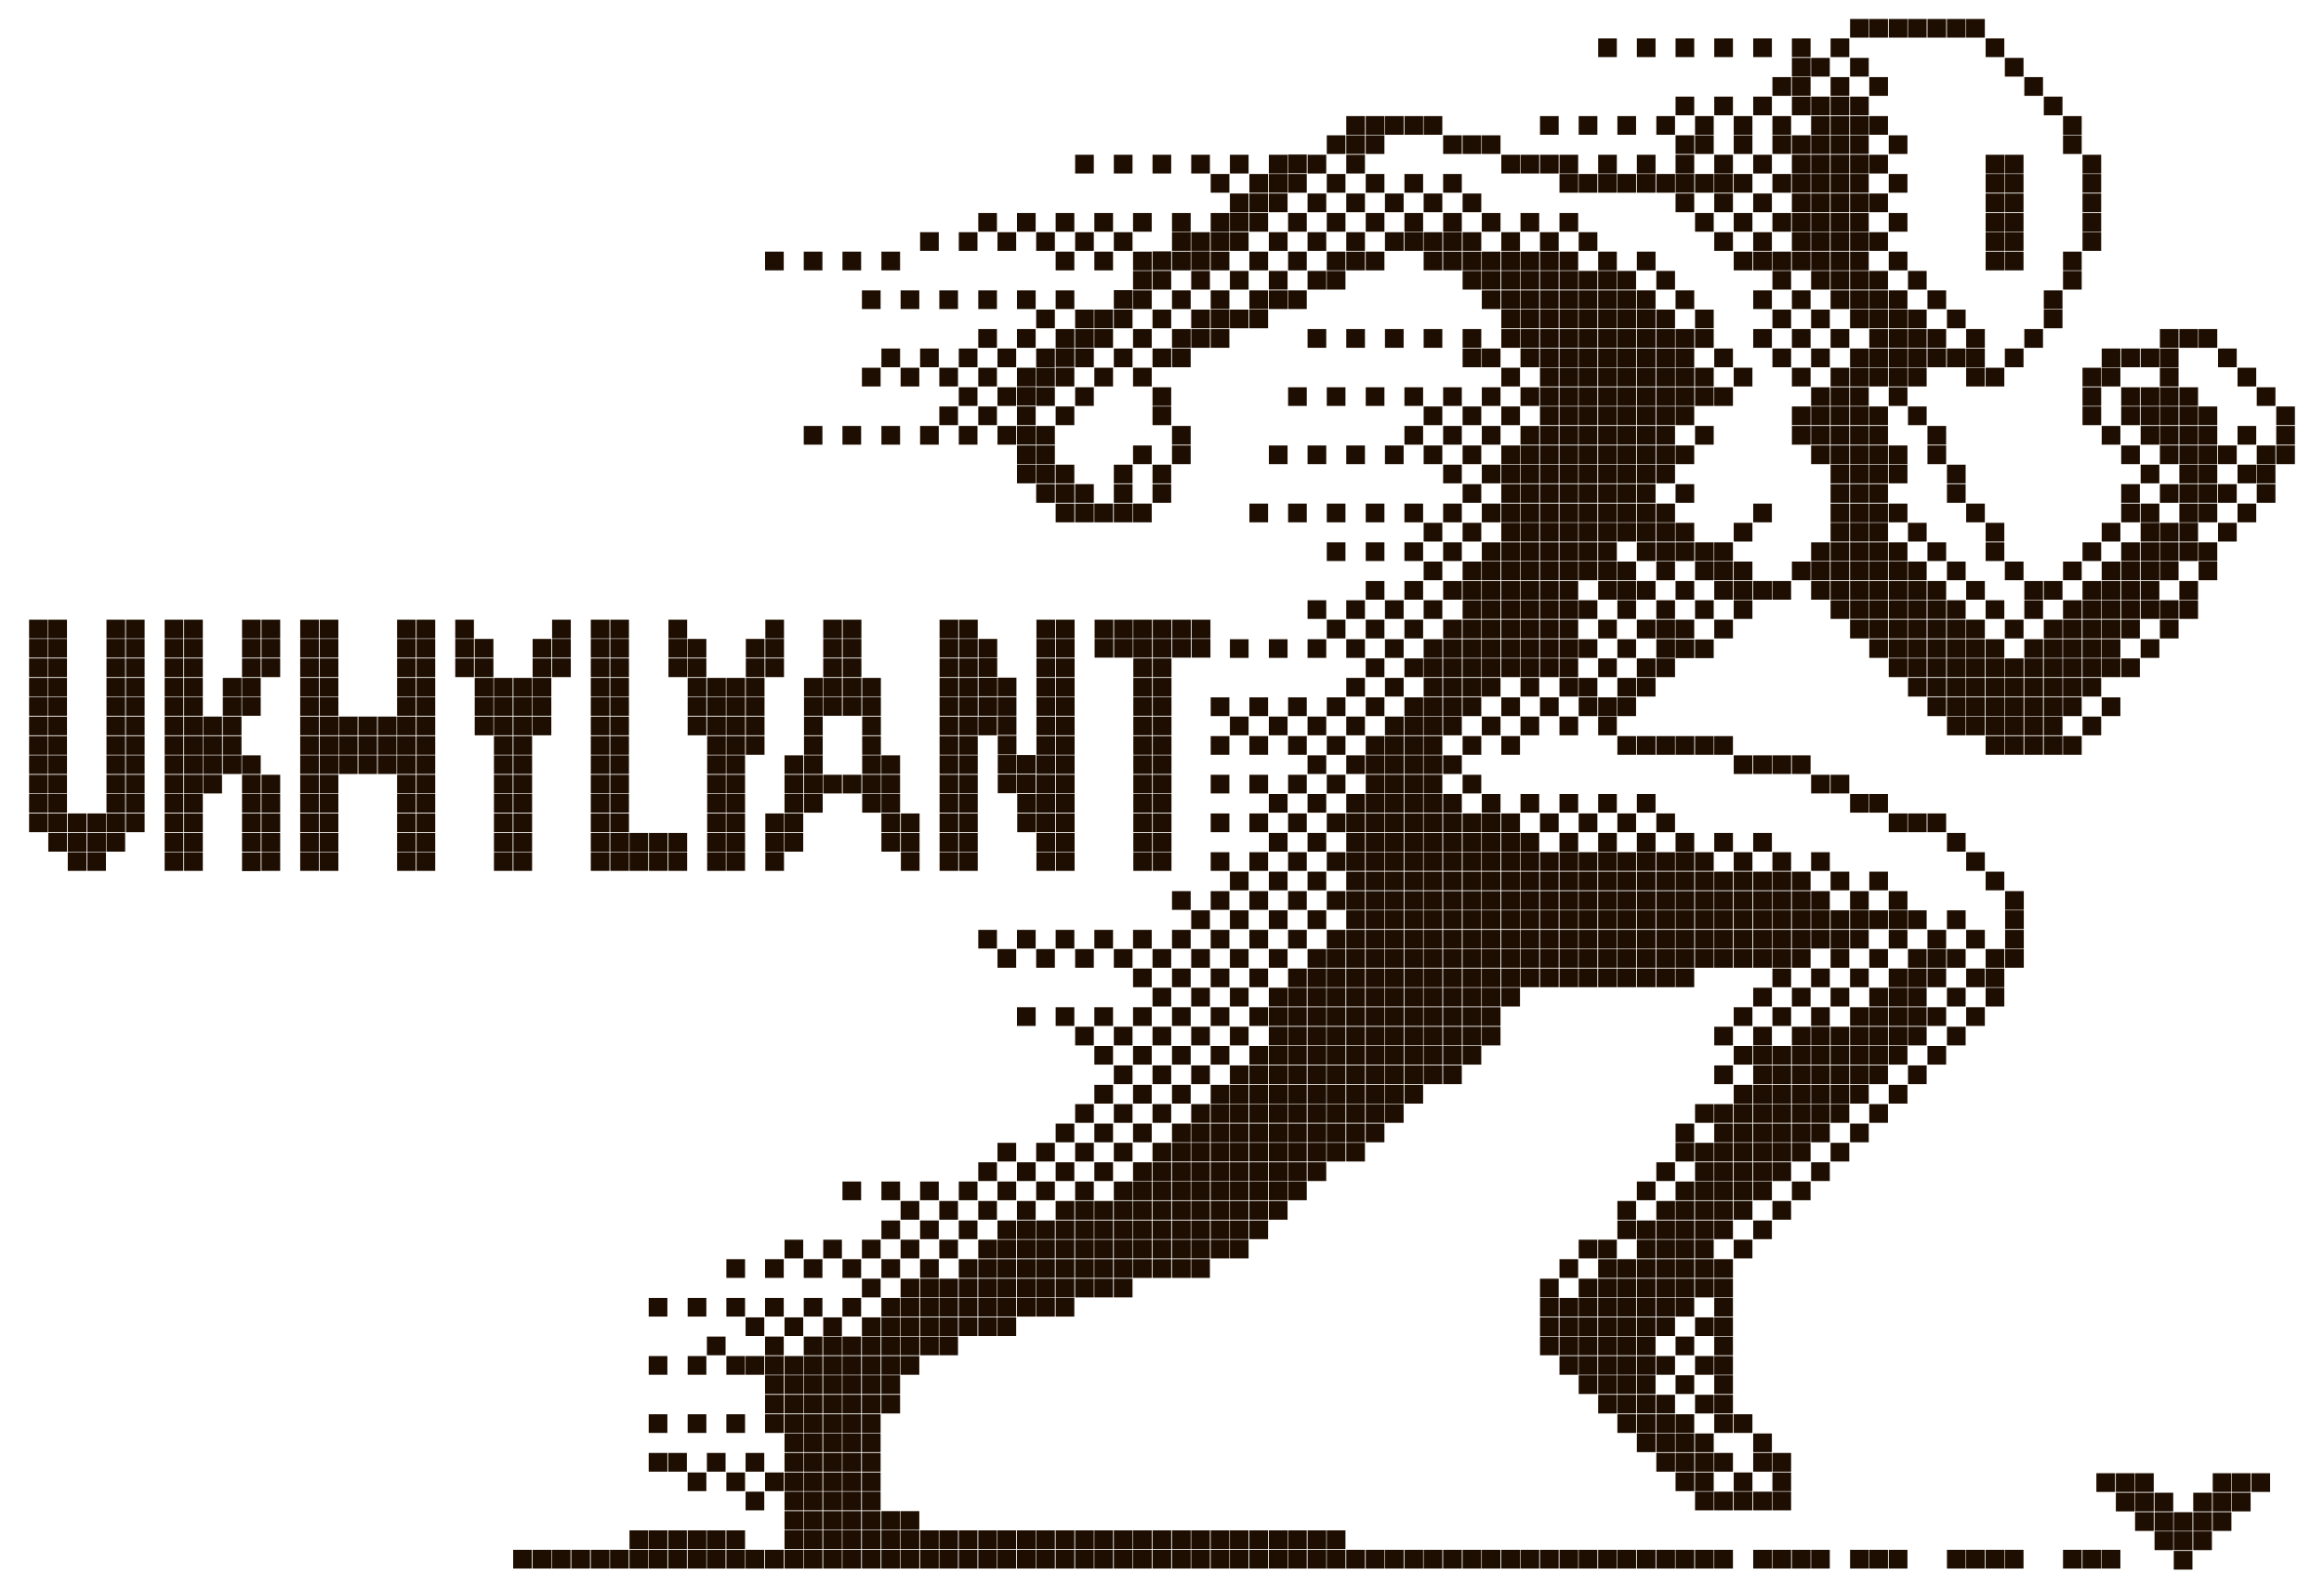 <?xml version="1.0" encoding="utf-8"?>
<!-- Generator: Adobe Illustrator 27.3.1, SVG Export Plug-In . SVG Version: 6.00 Build 0)  -->
<svg version="1.1" id="Слой_1" xmlns="http://www.w3.org/2000/svg" xmlns:xlink="http://www.w3.org/1999/xlink" x="0px" y="0px"
	 viewBox="0 0 870.9 595.1" style="enable-background:new 0 0 870.9 595.1;" xml:space="preserve">
<style type="text/css">
	.st0{display:none;}
	.st1{fill:#1E0E01;}
</style>
<g id="Слой_2_00000024000756126506223580000017467196067012961683_" class="st0">
</g>
<g id="Слой_1_00000027580802840933136670000007521585232850919312_">
</g>
<path class="st1" d="M243.1,486.3h7v7h-7V486.3z M243.1,508.1h7v7h-7V508.1z M192.3,580.7h7v7h-7V580.7z M199.6,580.7h7v7h-7V580.7z
	 M206.8,580.7h7v7h-7V580.7z M214.1,580.7h7v7h-7V580.7z M221.4,580.7h7v7h-7V580.7z M228.6,580.7h7v7h-7V580.7z M235.9,573.4h7v7
	h-7V573.4z M235.9,580.7h7v7h-7V580.7z M243.1,529.9h7v7h-7V529.9z M243.1,544.4h7v7h-7V544.4z M243.1,573.4h7v7h-7V573.4z
	 M243.1,580.7h7v7h-7V580.7z M286.7,94.3h7v7h-7V94.3z M301.2,94.3h7v7h-7V94.3z M301.2,159.6h7v7h-7V159.6z M315.7,94.3h7v7h-7
	V94.3z M315.7,159.6h7v7h-7V159.6z M315.7,442.7h7v7h-7V442.7z M257.7,486.3h7v7h-7V486.3z M257.7,508.1h7v7h-7V508.1z M264.9,500.8
	h7v7h-7V500.8z M272.2,471.8h7v7h-7V471.8z M272.2,486.3h7v7h-7V486.3z M272.2,508.1h7v7h-7V508.1z M279.4,493.6h7v7h-7V493.6z
	 M279.4,508.1h7v7h-7V508.1z M286.7,471.8h7v7h-7V471.8z M286.7,486.3h7v7h-7V486.3z M286.7,500.8h7v7h-7V500.8z M286.7,508.1h7v7
	h-7V508.1z M286.7,515.3h7v7h-7V515.3z M286.7,522.6h7v7h-7V522.6z M294,464.5h7v7h-7V464.5z M294,493.6h7v7h-7V493.6z M294,508.1h7
	v7h-7V508.1z M294,515.3h7v7h-7V515.3z M294,522.6h7v7h-7V522.6z M301.2,471.8h7v7h-7V471.8z M301.2,486.3h7v7h-7V486.3z
	 M301.2,500.8h7v7h-7V500.8z M301.2,508.1h7v7h-7V508.1z M301.2,515.3h7v7h-7V515.3z M301.2,522.6h7v7h-7V522.6z M308.5,464.5h7v7
	h-7V464.5z M308.5,493.6h7v7h-7V493.6z M308.5,500.8h7v7h-7V500.8z M308.5,508.1h7v7h-7V508.1z M308.5,515.3h7v7h-7V515.3z
	 M308.5,522.6h7v7h-7V522.6z M315.7,471.8h7v7h-7V471.8z M315.7,486.3h7v7h-7V486.3z M315.7,500.8h7v7h-7V500.8z M315.7,508.1h7v7
	h-7V508.1z M315.7,515.3h7v7h-7V515.3z M315.7,522.6h7v7h-7V522.6z M250.4,544.4h7v7h-7V544.4z M250.4,573.4h7v7h-7V573.4z
	 M250.4,580.7h7v7h-7V580.7z M257.7,529.9h7v7h-7V529.9z M257.7,551.7h7v7h-7V551.7z M257.7,573.4h7v7h-7V573.4z M257.7,580.7h7v7
	h-7V580.7z M264.9,544.4h7v7h-7V544.4z M264.9,573.4h7v7h-7V573.4z M264.9,580.7h7v7h-7V580.7z M272.2,529.9h7v7h-7V529.9z
	 M272.2,551.7h7v7h-7V551.7z M272.2,573.4h7v7h-7V573.4z M272.2,580.7h7v7h-7V580.7z M279.4,544.4h7v7h-7V544.4z M279.4,558.9h7v7
	h-7V558.9z M279.4,580.7h7v7h-7V580.7z M286.7,529.9h7v7h-7V529.9z M286.7,551.7h7v7h-7V551.7z M286.7,580.7h7v7h-7V580.7z
	 M294,529.9h7v7h-7V529.9z M294,537.1h7v7h-7V537.1z M294,544.4h7v7h-7V544.4z M294,551.7h7v7h-7V551.7z M294,558.9h7v7h-7V558.9z
	 M294,566.2h7v7h-7V566.2z M294,573.4h7v7h-7V573.4z M294,580.7h7v7h-7V580.7z M301.2,529.9h7v7h-7V529.9z M301.2,537.1h7v7h-7
	V537.1z M301.2,544.4h7v7h-7V544.4z M301.2,551.7h7v7h-7V551.7z M301.2,558.9h7v7h-7V558.9z M301.2,566.2h7v7h-7V566.2z
	 M301.2,573.4h7v7h-7V573.4z M301.2,580.7h7v7h-7V580.7z M308.5,529.9h7v7h-7V529.9z M308.5,537.1h7v7h-7V537.1z M308.5,544.4h7v7
	h-7V544.4z M308.5,551.7h7v7h-7V551.7z M308.5,558.9h7v7h-7V558.9z M308.5,566.2h7v7h-7V566.2z M308.5,573.4h7v7h-7V573.4z
	 M308.5,580.7h7v7h-7V580.7z M315.7,529.9h7v7h-7V529.9z M315.7,537.1h7v7h-7V537.1z M315.7,544.4h7v7h-7V544.4z M315.7,551.7h7v7
	h-7V551.7z M315.7,558.9h7v7h-7V558.9z M315.7,566.2h7v7h-7V566.2z M315.7,573.4h7v7h-7V573.4z M315.7,580.7h7v7h-7V580.7z
	 M323,108.8h7v7h-7V108.8z M323,137.8h7v7h-7V137.8z M330.3,94.3h7v7h-7V94.3z M330.3,130.6h7v7h-7V130.6z M330.3,159.6h7v7h-7
	V159.6z M337.5,108.8h7v7h-7V108.8z M337.5,137.8h7v7h-7V137.8z M344.8,87h7v7h-7V87z M344.8,130.6h7v7h-7V130.6z M344.8,159.6h7v7
	h-7V159.6z M352,108.8h7v7h-7V108.8z M352,137.8h7v7h-7V137.8z M352,152.3h7v7h-7V152.3z M359.3,87h7v7h-7V87z M359.3,130.6h7v7h-7
	V130.6z M359.3,145.1h7v7h-7V145.1z M359.3,159.6h7v7h-7V159.6z M366.6,79.8h7v7h-7V79.8z M366.6,108.8h7v7h-7V108.8z M366.6,123.3
	h7v7h-7V123.3z M366.6,137.8h7v7h-7V137.8z M366.6,152.3h7v7h-7V152.3z M373.8,87h7v7h-7V87z M373.8,130.6h7v7h-7V130.6z
	 M373.8,145.1h7v7h-7V145.1z M373.8,159.6h7v7h-7V159.6z M373.8,355.6h7v7h-7V355.6z M381.1,79.8h7v7h-7V79.8z M381.1,108.8h7v7h-7
	V108.8z M381.1,123.3h7v7h-7V123.3z M381.1,137.8h7v7h-7V137.8z M381.1,152.3h7v7h-7V152.3z M381.1,145h7v7h-7V145z M381.1,166.9h7
	v7h-7V166.9z M381.1,159.6h7v7h-7V159.6z M381.1,174.1h7v7h-7V174.1z M381.1,348.4h7v7h-7V348.4z M366.6,348.4h7v7h-7V348.4z
	 M381.1,377.4h7v7h-7V377.4z M388.3,87h7v7h-7V87z M388.3,116h7v7h-7V116z M388.3,130.6h7v7h-7V130.6z M388.3,145.1h7v7h-7V145.1z
	 M388.3,137.8h7v7h-7V137.8z M388.3,159.6h7v7h-7V159.6z M388.3,166.9h7v7h-7V166.9z M388.3,174.1h7v7h-7V174.1z M388.3,181.4h7v7
	h-7V181.4z M388.3,355.6h7v7h-7V355.6z M330.3,442.7h7v7h-7V442.7z M337.5,450h7v7h-7V450z M344.8,442.7h7v7h-7V442.7z M352,450h7v7
	h-7V450z M359.3,442.7h7v7h-7V442.7z M366.6,435.5h7v7h-7V435.5z M366.6,450h7v7h-7V450z M373.8,428.2h7v7h-7V428.2z M373.8,442.7h7
	v7h-7V442.7z M402.9,384.7h7v7h-7V384.7z M381.1,435.5h7v7h-7V435.5z M381.1,450h7v7h-7V450z M388.3,428.2h7v7h-7V428.2z
	 M388.3,442.7h7v7h-7V442.7z M323,464.5h7v7h-7V464.5z M323,479.1h7v7h-7V479.1z M323,493.6h7v7h-7V493.6z M323,500.8h7v7h-7V500.8z
	 M323,508.1h7v7h-7V508.1z M323,515.3h7v7h-7V515.3z M323,522.6h7v7h-7V522.6z M330.3,457.3h7v7h-7V457.3z M330.3,471.8h7v7h-7
	V471.8z M330.3,486.3h7v7h-7V486.3z M330.3,493.6h7v7h-7V493.6z M330.3,500.8h7v7h-7V500.8z M330.3,508.1h7v7h-7V508.1z
	 M330.3,515.3h7v7h-7V515.3z M330.3,522.6h7v7h-7V522.6z M337.5,464.5h7v7h-7V464.5z M337.5,479.1h7v7h-7V479.1z M337.5,486.3h7v7
	h-7V486.3z M337.5,493.6h7v7h-7V493.6z M337.5,500.8h7v7h-7V500.8z M337.5,508.1h7v7h-7V508.1z M344.8,457.3h7v7h-7V457.3z
	 M344.8,471.8h7v7h-7V471.8z M344.8,479.1h7v7h-7V479.1z M344.8,486.3h7v7h-7V486.3z M344.8,493.6h7v7h-7V493.6z M344.8,500.8h7v7
	h-7V500.8z M352,464.5h7v7h-7V464.5z M352,479.1h7v7h-7V479.1z M352,486.3h7v7h-7V486.3z M352,493.6h7v7h-7V493.6z M352,500.8h7v7
	h-7V500.8z M359.3,457.3h7v7h-7V457.3z M359.3,471.8h7v7h-7V471.8z M359.3,479.1h7v7h-7V479.1z M359.3,486.3h7v7h-7V486.3z
	 M359.3,493.6h7v7h-7V493.6z M366.6,464.5h7v7h-7V464.5z M366.6,471.8h7v7h-7V471.8z M366.6,479.1h7v7h-7V479.1z M366.6,486.3h7v7
	h-7V486.3z M366.6,493.6h7v7h-7V493.6z M373.8,457.3h7v7h-7V457.3z M373.8,464.5h7v7h-7V464.5z M373.8,471.8h7v7h-7V471.8z
	 M373.8,479.1h7v7h-7V479.1z M373.8,486.3h7v7h-7V486.3z M373.8,493.6h7v7h-7V493.6z M381.1,457.3h7v7h-7V457.3z M381.1,464.5h7v7
	h-7V464.5z M381.1,471.8h7v7h-7V471.8z M381.1,479.1h7v7h-7V479.1z M381.1,486.3h7v7h-7V486.3z M388.3,457.3h7v7h-7V457.3z
	 M388.3,464.5h7v7h-7V464.5z M388.3,471.8h7v7h-7V471.8z M388.3,479.1h7v7h-7V479.1z M388.3,486.3h7v7h-7V486.3z M323,529.9h7v7h-7
	V529.9z M323,537.1h7v7h-7V537.1z M323,544.4h7v7h-7V544.4z M323,551.7h7v7h-7V551.7z M323,558.9h7v7h-7V558.9z M323,566.2h7v7h-7
	V566.2z M323,573.4h7v7h-7V573.4z M323,580.7h7v7h-7V580.7z M330.3,566.2h7v7h-7V566.2z M330.3,573.4h7v7h-7V573.4z M330.3,580.7h7
	v7h-7V580.7z M337.5,566.2h7v7h-7V566.2z M337.5,573.4h7v7h-7V573.4z M337.5,580.7h7v7h-7V580.7z M344.8,573.4h7v7h-7V573.4z
	 M344.8,580.7h7v7h-7V580.7z M352,573.4h7v7h-7V573.4z M352,580.7h7v7h-7V580.7z M359.3,573.4h7v7h-7V573.4z M359.3,580.7h7v7h-7
	V580.7z M366.6,573.4h7v7h-7V573.4z M366.6,580.7h7v7h-7V580.7z M373.8,573.4h7v7h-7V573.4z M373.8,580.7h7v7h-7V580.7z
	 M381.1,573.4h7v7h-7V573.4z M381.1,580.7h7v7h-7V580.7z M388.3,573.4h7v7h-7V573.4z M388.3,580.7h7v7h-7V580.7z M395.6,79.8h7v7h-7
	V79.8z M395.6,94.3h7v7h-7V94.3z M395.6,108.8h7v7h-7V108.8z M395.6,123.3h7v7h-7V123.3z M395.6,137.8h7v7h-7V137.8z M395.6,130.5h7
	v7h-7V130.5z M395.6,152.3h7v7h-7V152.3z M395.6,174.1h7v7h-7V174.1z M395.6,181.4h7v7h-7V181.4z M395.6,188.7h7v7h-7V188.7z
	 M395.6,348.4h7v7h-7V348.4z M395.6,377.4h7v7h-7V377.4z M402.9,58h7v7h-7V58z M402.9,87h7v7h-7V87z M402.9,116h7v7h-7V116z
	 M402.9,130.6h7v7h-7V130.6z M402.9,123.3h7v7h-7V123.3z M402.9,145.1h7v7h-7V145.1z M402.9,181.4h7v7h-7V181.4z M402.9,188.7h7v7
	h-7V188.7z M402.9,355.6h7v7h-7V355.6z M410.1,79.8h7v7h-7V79.8z M410.1,94.3h7v7h-7V94.3z M410.1,123.3h7v7h-7V123.3z M410.1,116h7
	v7h-7V116z M410.1,137.8h7v7h-7V137.8z M410.1,188.7h7v7h-7V188.7z M410.1,348.4h7v7h-7V348.4z M410.1,377.4h7v7h-7V377.4z
	 M417.4,58h7v7h-7V58z M417.4,87h7v7h-7V87z M417.4,116h7v7h-7V116z M417.4,108.7h7v7h-7V108.7z M417.4,130.6h7v7h-7V130.6z
	 M417.4,174.1h7v7h-7V174.1z M417.4,181.4h7v7h-7V181.4z M417.4,188.7h7v7h-7V188.7z M417.4,355.6h7v7h-7V355.6z M424.6,79.8h7v7h-7
	V79.8z M424.6,108.8h7v7h-7V108.8z M424.6,101.5h7v7h-7V101.5z M424.6,94.3h7v7h-7V94.3z M424.6,123.3h7v7h-7V123.3z M424.6,137.8h7
	v7h-7V137.8z M424.6,166.9h7v7h-7V166.9z M424.6,188.7h7v7h-7V188.7z M424.6,348.4h7v7h-7V348.4z M424.6,362.9h7v7h-7V362.9z
	 M424.6,377.4h7v7h-7V377.4z M431.9,58h7v7h-7V58z M431.9,101.5h7v7h-7V101.5z M431.9,94.2h7v7h-7V94.2z M431.9,116h7v7h-7V116z
	 M431.9,130.6h7v7h-7V130.6z M431.9,145.1h7v7h-7V145.1z M431.9,152.3h7v7h-7V152.3z M431.9,174.1h7v7h-7V174.1z M431.9,181.4h7v7
	h-7V181.4z M431.9,355.6h7v7h-7V355.6z M431.9,370.1h7v7h-7V370.1z M439.2,79.8h7v7h-7V79.8z M439.2,94.3h7v7h-7V94.3z M439.2,87h7
	v7h-7V87z M439.2,108.8h7v7h-7V108.8z M439.2,123.3h7v7h-7V123.3z M439.2,130.6h7v7h-7V130.6z M439.2,159.6h7v7h-7V159.6z
	 M439.2,166.9h7v7h-7V166.9z M439.2,333.9h7v7h-7V333.9z M439.2,348.4h7v7h-7V348.4z M439.2,362.9h7v7h-7V362.9z M439.2,377.4h7v7
	h-7V377.4z M446.4,58h7v7h-7V58z M446.4,87h7v7h-7V87z M446.4,101.5h7v7h-7V101.5z M446.4,94.2h7v7h-7V94.2z M446.4,116h7v7h-7V116z
	 M446.4,123.3h7v7h-7V123.3z M446.4,341.1h7v7h-7V341.1z M446.4,355.6h7v7h-7V355.6z M446.4,370.1h7v7h-7V370.1z M453.7,65.2h7v7h-7
	V65.2z M453.7,79.8h7v7h-7V79.8z M453.7,94.3h7v7h-7V94.3z M453.7,87h7v7h-7V87z M453.7,108.8h7v7h-7V108.8z M453.7,116h7v7h-7V116z
	 M453.7,123.3h7v7h-7V123.3z M453.7,261.3h7v7h-7V261.3z M453.7,275.8h7v7h-7V275.8z M453.7,290.3h7v7h-7V290.3z M453.7,304.8h7v7
	h-7V304.8z M453.7,319.3h7v7h-7V319.3z M453.7,333.9h7v7h-7V333.9z M453.7,348.4h7v7h-7V348.4z M453.7,362.9h7v7h-7V362.9z
	 M453.7,377.4h7v7h-7V377.4z M460.9,58h7v7h-7V58z M460.9,72.5h7v7h-7V72.5z M460.9,87h7v7h-7V87z M460.9,79.7h7v7h-7V79.7z
	 M460.9,101.5h7v7h-7V101.5z M460.9,116h7v7h-7V116z M460.9,239.5h7v7h-7V239.5z M460.9,268.5h7v7h-7V268.5z M460.9,326.6h7v7h-7
	V326.6z M460.9,341.1h7v7h-7V341.1z M460.9,355.6h7v7h-7V355.6z M460.9,370.1h7v7h-7V370.1z M417.4,384.7h7v7h-7V384.7z M395.6,421
	h7v7h-7V421z M395.6,435.5h7v7h-7V435.5z M395.6,450h7v7h-7V450z M402.9,413.7h7v7h-7V413.7z M402.9,428.2h7v7h-7V428.2z
	 M402.9,442.7h7v7h-7V442.7z M402.9,450h7v7h-7V450z M410.1,391.9h7v7h-7V391.9z M410.1,406.5h7v7h-7V406.5z M410.1,421h7v7h-7V421z
	 M410.1,435.5h7v7h-7V435.5z M410.1,450h7v7h-7V450z M417.4,399.2h7v7h-7V399.2z M417.4,413.7h7v7h-7V413.7z M417.4,428.2h7v7h-7
	V428.2z M417.4,442.7h7v7h-7V442.7z M417.4,450h7v7h-7V450z M424.6,391.9h7v7h-7V391.9z M424.6,406.5h7v7h-7V406.5z M424.6,421h7v7
	h-7V421z M424.6,435.5h7v7h-7V435.5z M424.6,442.7h7v7h-7V442.7z M424.6,450h7v7h-7V450z M431.9,384.7h7v7h-7V384.7z M431.9,399.2h7
	v7h-7V399.2z M431.9,413.7h7v7h-7V413.7z M431.9,428.2h7v7h-7V428.2z M431.9,435.5h7v7h-7V435.5z M431.9,442.7h7v7h-7V442.7z
	 M431.9,450h7v7h-7V450z M439.2,391.9h7v7h-7V391.9z M439.2,406.5h7v7h-7V406.5z M439.2,421h7v7h-7V421z M439.2,428.2h7v7h-7V428.2z
	 M439.2,435.5h7v7h-7V435.5z M439.2,442.7h7v7h-7V442.7z M439.2,450h7v7h-7V450z M446.4,384.7h7v7h-7V384.7z M446.4,399.2h7v7h-7
	V399.2z M446.4,413.7h7v7h-7V413.7z M446.4,421h7v7h-7V421z M446.4,428.2h7v7h-7V428.2z M446.4,435.5h7v7h-7V435.5z M446.4,442.7h7
	v7h-7V442.7z M446.4,450h7v7h-7V450z M453.7,391.9h7v7h-7V391.9z M453.7,406.5h7v7h-7V406.5z M453.7,413.7h7v7h-7V413.7z M453.7,421
	h7v7h-7V421z M453.7,428.2h7v7h-7V428.2z M453.7,435.5h7v7h-7V435.5z M453.7,442.7h7v7h-7V442.7z M453.7,450h7v7h-7V450z
	 M460.9,384.7h7v7h-7V384.7z M460.9,399.2h7v7h-7V399.2z M460.9,406.5h7v7h-7V406.5z M460.9,413.7h7v7h-7V413.7z M460.9,421h7v7h-7
	V421z M460.9,428.2h7v7h-7V428.2z M460.9,435.5h7v7h-7V435.5z M460.9,442.7h7v7h-7V442.7z M460.9,450h7v7h-7V450z M395.6,457.3h7v7
	h-7V457.3z M395.6,464.5h7v7h-7V464.5z M395.6,471.8h7v7h-7V471.8z M395.6,479.1h7v7h-7V479.1z M395.6,486.3h7v7h-7V486.3z
	 M402.9,457.3h7v7h-7V457.3z M402.9,464.5h7v7h-7V464.5z M402.9,471.8h7v7h-7V471.8z M402.9,479.1h7v7h-7V479.1z M410.1,457.3h7v7
	h-7V457.3z M410.1,464.5h7v7h-7V464.5z M410.1,471.8h7v7h-7V471.8z M410.1,479.1h7v7h-7V479.1z M417.4,457.3h7v7h-7V457.3z
	 M417.4,464.5h7v7h-7V464.5z M417.4,471.8h7v7h-7V471.8z M417.4,479.1h7v7h-7V479.1z M424.6,457.3h7v7h-7V457.3z M424.6,464.5h7v7
	h-7V464.5z M424.6,471.8h7v7h-7V471.8z M431.9,457.3h7v7h-7V457.3z M431.9,464.5h7v7h-7V464.5z M431.9,471.8h7v7h-7V471.8z
	 M439.2,457.3h7v7h-7V457.3z M439.2,464.5h7v7h-7V464.5z M439.2,471.8h7v7h-7V471.8z M446.4,457.3h7v7h-7V457.3z M446.4,464.5h7v7
	h-7V464.5z M446.4,471.8h7v7h-7V471.8z M453.7,457.3h7v7h-7V457.3z M453.7,464.5h7v7h-7V464.5z M460.9,457.3h7v7h-7V457.3z
	 M460.9,464.5h7v7h-7V464.5z M395.6,573.4h7v7h-7V573.4z M395.6,580.7h7v7h-7V580.7z M402.9,573.4h7v7h-7V573.4z M402.9,580.7h7v7
	h-7V580.7z M410.1,573.4h7v7h-7V573.4z M410.1,580.7h7v7h-7V580.7z M417.4,573.4h7v7h-7V573.4z M417.4,580.7h7v7h-7V580.7z
	 M424.6,573.4h7v7h-7V573.4z M424.6,580.7h7v7h-7V580.7z M431.9,573.4h7v7h-7V573.4z M431.9,580.7h7v7h-7V580.7z M439.2,573.4h7v7
	h-7V573.4z M439.2,580.7h7v7h-7V580.7z M446.4,573.4h7v7h-7V573.4z M446.4,580.7h7v7h-7V580.7z M453.7,573.4h7v7h-7V573.4z
	 M453.7,580.7h7v7h-7V580.7z M460.9,573.4h7v7h-7V573.4z M460.9,580.7h7v7h-7V580.7z M468.2,65.2h7v7h-7V65.2z M468.2,79.8h7v7h-7
	V79.8z M468.2,72.5h7v7h-7V72.5z M468.2,94.3h7v7h-7V94.3z M468.2,108.8h7v7h-7V108.8z M468.2,116h7v7h-7V116z M468.2,188.7h7v7h-7
	V188.7z M468.2,261.3h7v7h-7V261.3z M468.2,275.8h7v7h-7V275.8z M468.2,290.3h7v7h-7V290.3z M468.2,304.8h7v7h-7V304.8z
	 M468.2,319.3h7v7h-7V319.3z M468.2,333.9h7v7h-7V333.9z M468.2,348.4h7v7h-7V348.4z M468.2,362.9h7v7h-7V362.9z M468.2,377.4h7v7
	h-7V377.4z M475.5,58h7v7h-7V58z M475.5,72.5h7v7h-7V72.5z M475.5,65.2h7v7h-7V65.2z M475.5,87h7v7h-7V87z M475.5,101.5h7v7h-7
	V101.5z M475.5,108.8h7v7h-7V108.8z M475.5,166.9h7v7h-7V166.9z M475.5,239.5h7v7h-7V239.5z M475.5,268.5h7v7h-7V268.5z
	 M475.5,297.5h7v7h-7V297.5z M475.5,312.1h7v7h-7V312.1z M475.5,326.6h7v7h-7V326.6z M475.5,341.1h7v7h-7V341.1z M475.5,355.6h7v7
	h-7V355.6z M475.5,370.1h7v7h-7V370.1z M475.5,377.4h7v7h-7V377.4z M482.7,65.2h7v7h-7V65.2z M482.7,57.9h7v7h-7V57.9z M482.7,79.8
	h7v7h-7V79.8z M482.7,94.3h7v7h-7V94.3z M482.7,108.8h7v7h-7V108.8z M482.7,145.1h7v7h-7V145.1z M482.7,188.7h7v7h-7V188.7z
	 M482.7,261.3h7v7h-7V261.3z M482.7,275.8h7v7h-7V275.8z M482.7,290.3h7v7h-7V290.3z M482.7,304.8h7v7h-7V304.8z M482.7,319.3h7v7
	h-7V319.3z M482.7,333.9h7v7h-7V333.9z M482.7,348.4h7v7h-7V348.4z M482.7,362.9h7v7h-7V362.9z M482.7,370.1h7v7h-7V370.1z
	 M482.7,377.4h7v7h-7V377.4z M490,58h7v7h-7V58z M490,72.5h7v7h-7V72.5z M490,87h7v7h-7V87z M490,101.5h7v7h-7V101.5z M490,123.3h7
	v7h-7V123.3z M490,166.9h7v7h-7V166.9z M490,224.9h7v7h-7V224.9z M490,239.5h7v7h-7V239.5z M490,268.5h7v7h-7V268.5z M490,283h7v7
	h-7V283z M490,297.5h7v7h-7V297.5z M490,312.1h7v7h-7V312.1z M490,326.6h7v7h-7V326.6z M490,341.1h7v7h-7V341.1z M490,355.6h7v7h-7
	V355.6z M490,362.9h7v7h-7V362.9z M490,370.1h7v7h-7V370.1z M490,377.4h7v7h-7V377.4z M497.2,50.7h7v7h-7V50.7z M497.2,65.2h7v7h-7
	V65.2z M497.2,79.8h7v7h-7V79.8z M497.2,94.3h7v7h-7V94.3z M497.2,101.5h7v7h-7V101.5z M497.2,145.1h7v7h-7V145.1z M497.2,188.7h7v7
	h-7V188.7z M497.2,203.2h7v7h-7V203.2z M497.2,232.2h7v7h-7V232.2z M497.2,261.3h7v7h-7V261.3z M497.2,275.8h7v7h-7V275.8z
	 M497.2,290.3h7v7h-7V290.3z M497.2,304.8h7v7h-7V304.8z M497.2,319.3h7v7h-7V319.3z M497.2,333.9h7v7h-7V333.9z M497.2,348.4h7v7
	h-7V348.4z M497.2,355.6h7v7h-7V355.6z M497.2,362.9h7v7h-7V362.9z M497.2,370.1h7v7h-7V370.1z M497.2,377.4h7v7h-7V377.4z
	 M504.5,43.5h7v7h-7V43.5z M504.5,50.7h7v7h-7V50.7z M504.5,58h7v7h-7V58z M504.5,72.5h7v7h-7V72.5z M504.5,87h7v7h-7V87z
	 M504.5,94.3h7v7h-7V94.3z M504.5,123.3h7v7h-7V123.3z M504.5,166.9h7v7h-7V166.9z M504.5,224.9h7v7h-7V224.9z M504.5,239.5h7v7h-7
	V239.5z M504.5,254h7v7h-7V254z M504.5,268.5h7v7h-7V268.5z M504.5,283h7v7h-7V283z M504.5,297.5h7v7h-7V297.5z M504.5,304.8h7v7h-7
	V304.8z M504.5,312.1h7v7h-7V312.1z M504.5,319.3h7v7h-7V319.3z M504.5,326.6h7v7h-7V326.6z M504.5,333.9h7v7h-7V333.9z
	 M504.5,341.1h7v7h-7V341.1z M504.5,348.4h7v7h-7V348.4z M504.5,355.6h7v7h-7V355.6z M504.5,362.9h7v7h-7V362.9z M504.5,370.1h7v7
	h-7V370.1z M504.5,377.4h7v7h-7V377.4z M511.8,43.5h7v7h-7V43.5z M511.8,50.7h7v7h-7V50.7z M511.8,65.2h7v7h-7V65.2z M511.8,79.8h7
	v7h-7V79.8z M511.8,94.3h7v7h-7V94.3z M511.8,145.1h7v7h-7V145.1z M511.8,188.7h7v7h-7V188.7z M511.8,203.2h7v7h-7V203.2z
	 M511.8,217.7h7v7h-7V217.7z M511.8,232.2h7v7h-7V232.2z M511.8,246.7h7v7h-7V246.7z M511.8,261.3h7v7h-7V261.3z M511.8,275.8h7v7
	h-7V275.8z M511.8,283h7v7h-7V283z M511.8,290.3h7v7h-7V290.3z M511.8,297.5h7v7h-7V297.5z M511.8,304.8h7v7h-7V304.8z M511.8,312.1
	h7v7h-7V312.1z M511.8,319.3h7v7h-7V319.3z M511.8,326.6h7v7h-7V326.6z M511.8,333.9h7v7h-7V333.9z M511.8,341.1h7v7h-7V341.1z
	 M511.8,348.4h7v7h-7V348.4z M511.8,355.6h7v7h-7V355.6z M511.8,362.9h7v7h-7V362.9z M511.8,370.1h7v7h-7V370.1z M511.8,377.4h7v7
	h-7V377.4z M519,43.5h7v7h-7V43.5z M519,72.5h7v7h-7V72.5z M519,87h7v7h-7V87z M519,123.3h7v7h-7V123.3z M519,166.9h7v7h-7V166.9z
	 M519,224.9h7v7h-7V224.9z M519,239.5h7v7h-7V239.5z M519,254h7v7h-7V254z M519,268.5h7v7h-7V268.5z M519,275.8h7v7h-7V275.8z
	 M519,283h7v7h-7V283z M519,290.3h7v7h-7V290.3z M519,297.5h7v7h-7V297.5z M519,304.8h7v7h-7V304.8z M519,312.1h7v7h-7V312.1z
	 M519,319.3h7v7h-7V319.3z M519,326.6h7v7h-7V326.6z M519,333.9h7v7h-7V333.9z M519,341.1h7v7h-7V341.1z M519,348.4h7v7h-7V348.4z
	 M519,355.6h7v7h-7V355.6z M519,362.9h7v7h-7V362.9z M519,370.1h7v7h-7V370.1z M519,377.4h7v7h-7V377.4z M526.3,43.5h7v7h-7V43.5z
	 M526.3,65.2h7v7h-7V65.2z M526.3,79.8h7v7h-7V79.8z M526.3,87h7v7h-7V87z M526.3,145.1h7v7h-7V145.1z M526.3,159.6h7v7h-7V159.6z
	 M526.3,188.7h7v7h-7V188.7z M526.3,203.2h7v7h-7V203.2z M526.3,217.7h7v7h-7V217.7z M526.3,232.2h7v7h-7V232.2z M526.3,246.7h7v7
	h-7V246.7z M526.3,261.3h7v7h-7V261.3z M526.3,268.5h7v7h-7V268.5z M526.3,275.8h7v7h-7V275.8z M526.3,283h7v7h-7V283z M526.3,290.3
	h7v7h-7V290.3z M526.3,297.5h7v7h-7V297.5z M526.3,304.8h7v7h-7V304.8z M526.3,312.1h7v7h-7V312.1z M526.3,319.3h7v7h-7V319.3z
	 M526.3,326.6h7v7h-7V326.6z M526.3,333.9h7v7h-7V333.9z M526.3,341.1h7v7h-7V341.1z M526.3,348.4h7v7h-7V348.4z M526.3,355.6h7v7
	h-7V355.6z M526.3,362.9h7v7h-7V362.9z M526.3,370.1h7v7h-7V370.1z M526.3,377.4h7v7h-7V377.4z M533.5,43.5h7v7h-7V43.5z
	 M533.5,72.5h7v7h-7V72.5z M533.5,87h7v7h-7V87z M533.5,94.3h7v7h-7V94.3z M533.5,123.3h7v7h-7V123.3z M533.5,152.3h7v7h-7V152.3z
	 M533.5,166.9h7v7h-7V166.9z M533.5,195.9h7v7h-7V195.9z M533.5,210.4h7v7h-7V210.4z M533.5,224.9h7v7h-7V224.9z M533.5,239.5h7v7
	h-7V239.5z M533.5,246.7h7v7h-7V246.7z M533.5,254h7v7h-7V254z M533.5,261.3h7v7h-7V261.3z M533.5,268.5h7v7h-7V268.5z M533.5,275.8
	h7v7h-7V275.8z M533.5,283h7v7h-7V283z M533.5,290.3h7v7h-7V290.3z M533.5,297.5h7v7h-7V297.5z M533.5,304.8h7v7h-7V304.8z
	 M533.5,312.1h7v7h-7V312.1z M533.5,319.3h7v7h-7V319.3z M533.5,326.6h7v7h-7V326.6z M533.5,333.9h7v7h-7V333.9z M533.5,341.1h7v7
	h-7V341.1z M533.5,348.4h7v7h-7V348.4z M533.5,355.6h7v7h-7V355.6z M533.5,362.9h7v7h-7V362.9z M533.5,370.1h7v7h-7V370.1z
	 M533.5,377.4h7v7h-7V377.4z M468.2,391.9h7v7h-7V391.9z M468.2,399.2h7v7h-7V399.2z M468.2,406.5h7v7h-7V406.5z M468.2,413.7h7v7
	h-7V413.7z M468.2,421h7v7h-7V421z M468.2,428.2h7v7h-7V428.2z M468.2,435.5h7v7h-7V435.5z M468.2,442.7h7v7h-7V442.7z M468.2,450h7
	v7h-7V450z M475.5,384.7h7v7h-7V384.7z M475.5,391.9h7v7h-7V391.9z M475.5,399.2h7v7h-7V399.2z M475.5,406.5h7v7h-7V406.5z
	 M475.5,413.7h7v7h-7V413.7z M475.5,421h7v7h-7V421z M475.5,428.2h7v7h-7V428.2z M475.5,435.5h7v7h-7V435.5z M475.5,442.7h7v7h-7
	V442.7z M475.5,450h7v7h-7V450z M482.7,384.7h7v7h-7V384.7z M482.7,391.9h7v7h-7V391.9z M482.7,399.2h7v7h-7V399.2z M482.7,406.5h7
	v7h-7V406.5z M482.7,413.7h7v7h-7V413.7z M482.7,421h7v7h-7V421z M482.7,428.2h7v7h-7V428.2z M482.7,435.5h7v7h-7V435.5z
	 M482.7,442.7h7v7h-7V442.7z M490,384.7h7v7h-7V384.7z M490,391.9h7v7h-7V391.9z M490,399.2h7v7h-7V399.2z M490,406.5h7v7h-7V406.5z
	 M490,413.7h7v7h-7V413.7z M490,421h7v7h-7V421z M490,428.2h7v7h-7V428.2z M490,435.5h7v7h-7V435.5z M497.2,384.7h7v7h-7V384.7z
	 M497.2,391.9h7v7h-7V391.9z M497.2,399.2h7v7h-7V399.2z M497.2,406.5h7v7h-7V406.5z M497.2,413.7h7v7h-7V413.7z M497.2,421h7v7h-7
	V421z M497.2,428.2h7v7h-7V428.2z M504.5,384.7h7v7h-7V384.7z M504.5,391.9h7v7h-7V391.9z M504.5,399.2h7v7h-7V399.2z M504.5,406.5
	h7v7h-7V406.5z M504.5,413.7h7v7h-7V413.7z M504.5,421h7v7h-7V421z M504.5,428.2h7v7h-7V428.2z M511.8,384.7h7v7h-7V384.7z
	 M511.8,391.9h7v7h-7V391.9z M511.8,399.2h7v7h-7V399.2z M511.8,406.5h7v7h-7V406.5z M511.8,413.7h7v7h-7V413.7z M511.8,421h7v7h-7
	V421z M519,384.7h7v7h-7V384.7z M519,391.9h7v7h-7V391.9z M519,399.2h7v7h-7V399.2z M519,406.5h7v7h-7V406.5z M519,413.7h7v7h-7
	V413.7z M526.3,384.7h7v7h-7V384.7z M526.3,391.9h7v7h-7V391.9z M526.3,399.2h7v7h-7V399.2z M526.3,406.5h7v7h-7V406.5z
	 M533.5,384.7h7v7h-7V384.7z M533.5,391.9h7v7h-7V391.9z M533.5,399.2h7v7h-7V399.2z M468.2,457.3h7v7h-7V457.3z M468.2,573.4h7v7
	h-7V573.4z M468.2,580.7h7v7h-7V580.7z M475.5,573.4h7v7h-7V573.4z M475.5,580.7h7v7h-7V580.7z M482.7,573.4h7v7h-7V573.4z
	 M482.7,580.7h7v7h-7V580.7z M490,573.4h7v7h-7V573.4z M490,580.7h7v7h-7V580.7z M497.2,573.4h7v7h-7V573.4z M497.2,580.7h7v7h-7
	V580.7z M504.5,580.7h7v7h-7V580.7z M511.8,580.7h7v7h-7V580.7z M519,580.7h7v7h-7V580.7z M526.3,580.7h7v7h-7V580.7z M533.5,580.7
	h7v7h-7V580.7z M540.8,50.7h7v7h-7V50.7z M540.8,65.2h7v7h-7V65.2z M540.8,79.8h7v7h-7V79.8z M540.8,87h7v7h-7V87z M540.8,94.3h7v7
	h-7V94.3z M540.8,145.1h7v7h-7V145.1z M540.8,159.6h7v7h-7V159.6z M540.8,174.1h7v7h-7V174.1z M540.8,188.7h7v7h-7V188.7z
	 M540.8,203.2h7v7h-7V203.2z M540.8,217.7h7v7h-7V217.7z M540.8,232.2h7v7h-7V232.2z M540.8,239.5h7v7h-7V239.5z M540.8,246.7h7v7
	h-7V246.7z M540.8,254h7v7h-7V254z M540.8,261.3h7v7h-7V261.3z M540.8,268.5h7v7h-7V268.5z M540.8,283h7v7h-7V283z M540.8,297.5h7v7
	h-7V297.5z M540.8,304.8h7v7h-7V304.8z M540.8,312.1h7v7h-7V312.1z M540.8,319.3h7v7h-7V319.3z M540.8,326.6h7v7h-7V326.6z
	 M540.8,333.9h7v7h-7V333.9z M540.8,341.1h7v7h-7V341.1z M540.8,348.4h7v7h-7V348.4z M540.8,355.6h7v7h-7V355.6z M540.8,362.9h7v7
	h-7V362.9z M540.8,370.1h7v7h-7V370.1z M540.8,377.4h7v7h-7V377.4z M548.1,50.7h7v7h-7V50.7z M548.1,72.5h7v7h-7V72.5z M548.1,87h7
	v7h-7V87z M548.1,94.3h7v7h-7V94.3z M548.1,101.5h7v7h-7V101.5z M548.1,123.3h7v7h-7V123.3z M548.1,130.6h7v7h-7V130.6z
	 M548.1,152.3h7v7h-7V152.3z M548.1,166.9h7v7h-7V166.9z M548.1,181.4h7v7h-7V181.4z M548.1,195.9h7v7h-7V195.9z M548.1,210.4h7v7
	h-7V210.4z M548.1,217.7h7v7h-7V217.7z M548.1,224.9h7v7h-7V224.9z M548.1,232.2h7v7h-7V232.2z M548.1,239.5h7v7h-7V239.5z
	 M548.1,246.7h7v7h-7V246.7z M548.1,254h7v7h-7V254z M548.1,261.3h7v7h-7V261.3z M548.1,275.8h7v7h-7V275.8z M548.1,290.3h7v7h-7
	V290.3z M548.1,304.8h7v7h-7V304.8z M548.1,312.1h7v7h-7V312.1z M548.1,319.3h7v7h-7V319.3z M548.1,326.6h7v7h-7V326.6z
	 M548.1,333.9h7v7h-7V333.9z M548.1,341.1h7v7h-7V341.1z M548.1,348.4h7v7h-7V348.4z M548.1,355.6h7v7h-7V355.6z M548.1,362.9h7v7
	h-7V362.9z M548.1,370.1h7v7h-7V370.1z M548.1,377.4h7v7h-7V377.4z M555.3,50.7h7v7h-7V50.7z M555.3,79.8h7v7h-7V79.8z M555.3,94.3
	h7v7h-7V94.3z M555.3,101.5h7v7h-7V101.5z M555.3,108.8h7v7h-7V108.8z M555.3,130.6h7v7h-7V130.6z M555.3,145.1h7v7h-7V145.1z
	 M555.3,159.6h7v7h-7V159.6z M555.3,174.1h7v7h-7V174.1z M555.3,188.7h7v7h-7V188.7z M555.3,203.2h7v7h-7V203.2z M555.3,210.4h7v7
	h-7V210.4z M555.3,217.7h7v7h-7V217.7z M555.3,224.9h7v7h-7V224.9z M555.3,232.2h7v7h-7V232.2z M555.3,239.5h7v7h-7V239.5z
	 M555.3,246.7h7v7h-7V246.7z M555.3,254h7v7h-7V254z M555.3,268.5h7v7h-7V268.5z M555.3,297.5h7v7h-7V297.5z M555.3,304.8h7v7h-7
	V304.8z M555.3,312.1h7v7h-7V312.1z M555.3,319.3h7v7h-7V319.3z M555.3,326.6h7v7h-7V326.6z M555.3,333.9h7v7h-7V333.9z
	 M555.3,341.1h7v7h-7V341.1z M555.3,348.4h7v7h-7V348.4z M555.3,355.6h7v7h-7V355.6z M555.3,362.9h7v7h-7V362.9z M555.3,370.1h7v7
	h-7V370.1z M555.3,377.4h7v7h-7V377.4z M562.6,58h7v7h-7V58z M562.6,87h7v7h-7V87z M562.6,94.3h7v7h-7V94.3z M562.6,101.5h7v7h-7
	V101.5z M562.6,108.8h7v7h-7V108.8z M562.6,116h7v7h-7V116z M562.6,123.3h7v7h-7V123.3z M562.6,137.8h7v7h-7V137.8z M562.6,152.3h7
	v7h-7V152.3z M562.6,166.9h7v7h-7V166.9z M562.6,174.1h7v7h-7V174.1z M562.6,181.4h7v7h-7V181.4z M562.6,188.7h7v7h-7V188.7z
	 M562.6,195.9h7v7h-7V195.9z M562.6,203.2h7v7h-7V203.2z M562.6,210.4h7v7h-7V210.4z M562.6,217.7h7v7h-7V217.7z M562.6,224.9h7v7
	h-7V224.9z M562.6,232.2h7v7h-7V232.2z M562.6,239.5h7v7h-7V239.5z M562.6,246.7h7v7h-7V246.7z M562.6,261.3h7v7h-7V261.3z
	 M562.6,275.8h7v7h-7V275.8z M562.6,304.8h7v7h-7V304.8z M562.6,312.1h7v7h-7V312.1z M562.6,319.3h7v7h-7V319.3z M562.6,326.6h7v7
	h-7V326.6z M562.6,333.9h7v7h-7V333.9z M562.6,341.1h7v7h-7V341.1z M562.6,348.4h7v7h-7V348.4z M562.6,355.6h7v7h-7V355.6z
	 M562.6,362.9h7v7h-7V362.9z M562.6,370.1h7v7h-7V370.1z M569.8,58h7v7h-7V58z M569.8,79.8h7v7h-7V79.8z M569.8,94.3h7v7h-7V94.3z
	 M569.8,101.5h7v7h-7V101.5z M569.8,108.8h7v7h-7V108.8z M569.8,116h7v7h-7V116z M569.8,123.3h7v7h-7V123.3z M569.8,130.6h7v7h-7
	V130.6z M569.8,145.1h7v7h-7V145.1z M569.8,159.6h7v7h-7V159.6z M569.8,166.9h7v7h-7V166.9z M569.8,174.1h7v7h-7V174.1z
	 M569.8,181.4h7v7h-7V181.4z M569.8,188.7h7v7h-7V188.7z M569.8,195.9h7v7h-7V195.9z M569.8,203.2h7v7h-7V203.2z M569.8,210.4h7v7
	h-7V210.4z M569.8,217.7h7v7h-7V217.7z M569.8,224.9h7v7h-7V224.9z M569.8,232.2h7v7h-7V232.2z M569.8,239.5h7v7h-7V239.5z
	 M569.8,246.7h7v7h-7V246.7z M569.8,254h7v7h-7V254z M569.8,268.5h7v7h-7V268.5z M569.8,297.5h7v7h-7V297.5z M569.8,312.1h7v7h-7
	V312.1z M569.8,319.3h7v7h-7V319.3z M569.8,326.6h7v7h-7V326.6z M569.8,333.9h7v7h-7V333.9z M569.8,341.1h7v7h-7V341.1z
	 M569.8,348.4h7v7h-7V348.4z M569.8,355.6h7v7h-7V355.6z M569.8,362.9h7v7h-7V362.9z M577.1,43.5h7v7h-7V43.5z M577.1,58h7v7h-7V58z
	 M577.1,87h7v7h-7V87z M577.1,94.3h7v7h-7V94.3z M577.1,101.5h7v7h-7V101.5z M577.1,108.8h7v7h-7V108.8z M577.1,116h7v7h-7V116z
	 M577.1,123.3h7v7h-7V123.3z M577.1,130.6h7v7h-7V130.6z M577.1,137.8h7v7h-7V137.8z M577.1,145.1h7v7h-7V145.1z M577.1,152.3h7v7
	h-7V152.3z M577.1,159.6h7v7h-7V159.6z M577.1,166.9h7v7h-7V166.9z M577.1,174.1h7v7h-7V174.1z M577.1,181.4h7v7h-7V181.4z
	 M577.1,188.7h7v7h-7V188.7z M577.1,195.9h7v7h-7V195.9z M577.1,203.2h7v7h-7V203.2z M577.1,210.4h7v7h-7V210.4z M577.1,217.7h7v7
	h-7V217.7z M577.1,224.9h7v7h-7V224.9z M577.1,232.2h7v7h-7V232.2z M577.1,239.5h7v7h-7V239.5z M577.1,246.7h7v7h-7V246.7z
	 M577.1,261.3h7v7h-7V261.3z M577.1,304.8h7v7h-7V304.8z M577.1,319.3h7v7h-7V319.3z M577.1,326.6h7v7h-7V326.6z M577.1,333.9h7v7
	h-7V333.9z M577.1,341.1h7v7h-7V341.1z M577.1,348.4h7v7h-7V348.4z M577.1,355.6h7v7h-7V355.6z M577.1,362.9h7v7h-7V362.9z
	 M584.4,58h7v7h-7V58z M584.4,65.2h7v7h-7V65.2z M584.4,79.8h7v7h-7V79.8z M584.4,94.3h7v7h-7V94.3z M584.4,101.5h7v7h-7V101.5z
	 M584.4,108.8h7v7h-7V108.8z M584.4,116h7v7h-7V116z M584.4,123.3h7v7h-7V123.3z M584.4,130.6h7v7h-7V130.6z M584.4,137.8h7v7h-7
	V137.8z M584.4,145.1h7v7h-7V145.1z M584.4,152.3h7v7h-7V152.3z M584.4,159.6h7v7h-7V159.6z M584.4,166.9h7v7h-7V166.9z
	 M584.4,174.1h7v7h-7V174.1z M584.4,181.4h7v7h-7V181.4z M584.4,188.7h7v7h-7V188.7z M584.4,195.9h7v7h-7V195.9z M584.4,203.2h7v7
	h-7V203.2z M584.4,210.4h7v7h-7V210.4z M584.4,217.7h7v7h-7V217.7z M584.4,224.9h7v7h-7V224.9z M584.4,232.2h7v7h-7V232.2z
	 M584.4,239.5h7v7h-7V239.5z M584.4,246.7h7v7h-7V246.7z M584.4,254h7v7h-7V254z M584.4,268.5h7v7h-7V268.5z M584.4,297.5h7v7h-7
	V297.5z M584.4,312.1h7v7h-7V312.1z M584.4,319.3h7v7h-7V319.3z M584.4,326.6h7v7h-7V326.6z M584.4,333.9h7v7h-7V333.9z
	 M584.4,341.1h7v7h-7V341.1z M584.4,348.4h7v7h-7V348.4z M584.4,355.6h7v7h-7V355.6z M584.4,362.9h7v7h-7V362.9z M591.6,43.5h7v7h-7
	V43.5z M591.6,65.2h7v7h-7V65.2z M591.6,87h7v7h-7V87z M591.6,101.5h7v7h-7V101.5z M591.6,108.8h7v7h-7V108.8z M591.6,116h7v7h-7
	V116z M591.6,123.3h7v7h-7V123.3z M591.6,130.6h7v7h-7V130.6z M591.6,137.8h7v7h-7V137.8z M591.6,145.1h7v7h-7V145.1z M591.6,152.3
	h7v7h-7V152.3z M591.6,159.6h7v7h-7V159.6z M591.6,166.9h7v7h-7V166.9z M591.6,174.1h7v7h-7V174.1z M591.6,181.4h7v7h-7V181.4z
	 M591.6,188.7h7v7h-7V188.7z M591.6,195.9h7v7h-7V195.9z M591.6,203.2h7v7h-7V203.2z M591.6,210.4h7v7h-7V210.4z M591.6,224.9h7v7
	h-7V224.9z M591.6,239.5h7v7h-7V239.5z M591.6,254h7v7h-7V254z M591.6,261.3h7v7h-7V261.3z M591.6,304.8h7v7h-7V304.8z M591.6,319.3
	h7v7h-7V319.3z M591.6,326.6h7v7h-7V326.6z M591.6,333.9h7v7h-7V333.9z M591.6,341.1h7v7h-7V341.1z M591.6,348.4h7v7h-7V348.4z
	 M591.6,355.6h7v7h-7V355.6z M591.6,362.9h7v7h-7V362.9z M598.9,14.4h7v7h-7V14.4z M598.9,58h7v7h-7V58z M598.9,65.2h7v7h-7V65.2z
	 M598.9,94.3h7v7h-7V94.3z M598.9,101.5h7v7h-7V101.5z M598.9,108.8h7v7h-7V108.8z M598.9,116h7v7h-7V116z M598.9,123.3h7v7h-7
	V123.3z M598.9,130.6h7v7h-7V130.6z M598.9,137.8h7v7h-7V137.8z M598.9,145.1h7v7h-7V145.1z M598.9,152.3h7v7h-7V152.3z
	 M598.9,159.6h7v7h-7V159.6z M598.9,166.9h7v7h-7V166.9z M598.9,174.1h7v7h-7V174.1z M598.9,181.4h7v7h-7V181.4z M598.9,188.7h7v7
	h-7V188.7z M598.9,195.9h7v7h-7V195.9z M598.9,203.2h7v7h-7V203.2z M598.9,210.4h7v7h-7V210.4z M598.9,217.7h7v7h-7V217.7z
	 M598.9,232.2h7v7h-7V232.2z M598.9,246.7h7v7h-7V246.7z M598.9,261.3h7v7h-7V261.3z M598.9,268.5h7v7h-7V268.5z M598.9,297.5h7v7
	h-7V297.5z M598.9,312.1h7v7h-7V312.1z M598.9,319.3h7v7h-7V319.3z M598.9,326.6h7v7h-7V326.6z M598.9,333.9h7v7h-7V333.9z
	 M598.9,341.1h7v7h-7V341.1z M598.9,348.4h7v7h-7V348.4z M598.9,355.6h7v7h-7V355.6z M598.9,362.9h7v7h-7V362.9z M606.1,43.5h7v7h-7
	V43.5z M606.1,65.2h7v7h-7V65.2z M606.1,101.5h7v7h-7V101.5z M606.1,108.8h7v7h-7V108.8z M606.1,116h7v7h-7V116z M606.1,123.3h7v7
	h-7V123.3z M606.1,130.6h7v7h-7V130.6z M606.1,137.8h7v7h-7V137.8z M606.1,145.1h7v7h-7V145.1z M606.1,152.3h7v7h-7V152.3z
	 M606.1,159.6h7v7h-7V159.6z M606.1,166.9h7v7h-7V166.9z M606.1,174.1h7v7h-7V174.1z M606.1,181.4h7v7h-7V181.4z M606.1,188.7h7v7
	h-7V188.7z M606.1,195.9h7v7h-7V195.9z M606.1,210.4h7v7h-7V210.4z M606.1,217.7h7v7h-7V217.7z M606.1,224.9h7v7h-7V224.9z
	 M606.1,239.5h7v7h-7V239.5z M606.1,254h7v7h-7V254z M606.1,261.3h7v7h-7V261.3z M606.1,275.8h7v7h-7V275.8z M606.1,304.8h7v7h-7
	V304.8z M606.1,319.3h7v7h-7V319.3z M606.1,326.6h7v7h-7V326.6z M606.1,333.9h7v7h-7V333.9z M606.1,341.1h7v7h-7V341.1z
	 M606.1,348.4h7v7h-7V348.4z M606.1,355.6h7v7h-7V355.6z M606.1,362.9h7v7h-7V362.9z M540.8,384.7h7v7h-7V384.7z M540.8,391.9h7v7
	h-7V391.9z M540.8,399.2h7v7h-7V399.2z M548.1,384.7h7v7h-7V384.7z M548.1,391.9h7v7h-7V391.9z M555.3,384.7h7v7h-7V384.7z
	 M606.1,450h7v7h-7V450z M577.1,479.1h7v7h-7V479.1z M577.1,486.3h7v7h-7V486.3z M577.1,493.6h7v7h-7V493.6z M577.1,500.8h7v7h-7
	V500.8z M584.4,471.8h7v7h-7V471.8z M584.4,486.3h7v7h-7V486.3z M584.4,493.6h7v7h-7V493.6z M584.4,500.8h7v7h-7V500.8z
	 M584.4,508.1h7v7h-7V508.1z M591.6,464.5h7v7h-7V464.5z M591.6,479.1h7v7h-7V479.1z M591.6,486.3h7v7h-7V486.3z M591.6,493.6h7v7
	h-7V493.6z M591.6,500.8h7v7h-7V500.8z M591.6,508.1h7v7h-7V508.1z M591.6,515.3h7v7h-7V515.3z M598.9,464.5h7v7h-7V464.5z
	 M598.9,471.8h7v7h-7V471.8z M598.9,479.1h7v7h-7V479.1z M598.9,486.3h7v7h-7V486.3z M598.9,493.6h7v7h-7V493.6z M598.9,500.8h7v7
	h-7V500.8z M598.9,508.1h7v7h-7V508.1z M598.9,515.3h7v7h-7V515.3z M598.9,522.6h7v7h-7V522.6z M606.1,457.3h7v7h-7V457.3z
	 M606.1,471.8h7v7h-7V471.8z M606.1,479.1h7v7h-7V479.1z M606.1,486.3h7v7h-7V486.3z M606.1,493.6h7v7h-7V493.6z M606.1,500.8h7v7
	h-7V500.8z M606.1,508.1h7v7h-7V508.1z M606.1,515.3h7v7h-7V515.3z M606.1,522.6h7v7h-7V522.6z M540.8,580.7h7v7h-7V580.7z
	 M548.1,580.7h7v7h-7V580.7z M555.3,580.7h7v7h-7V580.7z M562.6,580.7h7v7h-7V580.7z M569.8,580.7h7v7h-7V580.7z M577.1,580.7h7v7
	h-7V580.7z M584.4,580.7h7v7h-7V580.7z M591.6,580.7h7v7h-7V580.7z M598.9,580.7h7v7h-7V580.7z M606.1,529.9h7v7h-7V529.9z
	 M606.1,580.7h7v7h-7V580.7z M613.4,14.4h7v7h-7V14.4z M613.4,58h7v7h-7V58z M613.4,65.2h7v7h-7V65.2z M613.4,94.3h7v7h-7V94.3z
	 M613.4,108.8h7v7h-7V108.8z M613.4,116h7v7h-7V116z M613.4,123.3h7v7h-7V123.3z M613.4,130.6h7v7h-7V130.6z M613.4,137.8h7v7h-7
	V137.8z M613.4,145.1h7v7h-7V145.1z M613.4,152.3h7v7h-7V152.3z M613.4,159.6h7v7h-7V159.6z M613.4,166.9h7v7h-7V166.9z
	 M613.4,174.1h7v7h-7V174.1z M613.4,181.4h7v7h-7V181.4z M613.4,188.7h7v7h-7V188.7z M613.4,195.9h7v7h-7V195.9z M613.4,203.2h7v7
	h-7V203.2z M613.4,217.7h7v7h-7V217.7z M613.4,232.2h7v7h-7V232.2z M613.4,246.7h7v7h-7V246.7z M613.4,254h7v7h-7V254z M613.4,275.8
	h7v7h-7V275.8z M613.4,297.5h7v7h-7V297.5z M613.4,312.1h7v7h-7V312.1z M613.4,319.3h7v7h-7V319.3z M613.4,326.6h7v7h-7V326.6z
	 M613.4,333.9h7v7h-7V333.9z M613.4,341.1h7v7h-7V341.1z M613.4,348.4h7v7h-7V348.4z M613.4,355.6h7v7h-7V355.6z M613.4,362.9h7v7
	h-7V362.9z M620.7,43.5h7v7h-7V43.5z M620.7,65.2h7v7h-7V65.2z M620.7,101.5h7v7h-7V101.5z M620.7,116h7v7h-7V116z M620.7,123.3h7v7
	h-7V123.3z M620.7,130.6h7v7h-7V130.6z M620.7,137.8h7v7h-7V137.8z M620.7,145.1h7v7h-7V145.1z M620.7,152.3h7v7h-7V152.3z
	 M620.7,159.6h7v7h-7V159.6z M620.7,166.9h7v7h-7V166.9z M620.7,174.1h7v7h-7V174.1z M620.7,188.7h7v7h-7V188.7z M620.7,195.9h7v7
	h-7V195.9z M620.7,203.2h7v7h-7V203.2z M620.7,210.4h7v7h-7V210.4z M620.7,224.9h7v7h-7V224.9z M620.7,232.2h7v7h-7V232.2z
	 M620.7,239.5h7v7h-7V239.5z M620.7,246.7h7v7h-7V246.7z M620.7,275.8h7v7h-7V275.8z M620.7,304.8h7v7h-7V304.8z M620.7,319.3h7v7
	h-7V319.3z M620.7,326.6h7v7h-7V326.6z M620.7,333.9h7v7h-7V333.9z M620.7,341.1h7v7h-7V341.1z M620.7,348.4h7v7h-7V348.4z
	 M620.7,355.6h7v7h-7V355.6z M620.7,362.9h7v7h-7V362.9z M627.9,14.4h7v7h-7V14.4z M627.9,36.2h7v7h-7V36.2z M627.9,50.7h7v7h-7
	V50.7z M627.9,58h7v7h-7V58z M627.9,65.2h7v7h-7V65.2z M627.9,72.5h7v7h-7V72.5z M627.9,108.8h7v7h-7V108.8z M627.9,123.3h7v7h-7
	V123.3z M627.9,130.6h7v7h-7V130.6z M627.9,137.8h7v7h-7V137.8z M627.9,145.1h7v7h-7V145.1z M627.9,152.3h7v7h-7V152.3z
	 M627.9,166.9h7v7h-7V166.9z M627.9,181.4h7v7h-7V181.4z M627.9,195.9h7v7h-7V195.9z M627.9,203.2h7v7h-7V203.2z M627.9,217.7h7v7
	h-7V217.7z M627.9,232.2h7v7h-7V232.2z M627.9,239.6h7v7h-7V239.6z M635.2,239.6h7v7h-7V239.6z M627.9,275.8h7v7h-7V275.8z
	 M627.9,312.1h7v7h-7V312.1z M627.9,319.3h7v7h-7V319.3z M627.9,326.6h7v7h-7V326.6z M627.9,333.9h7v7h-7V333.9z M627.9,341.1h7v7
	h-7V341.1z M627.9,348.4h7v7h-7V348.4z M627.9,355.6h7v7h-7V355.6z M627.9,362.9h7v7h-7V362.9z M635.2,43.5h7v7h-7V43.5z
	 M635.2,50.7h7v7h-7V50.7z M635.2,65.2h7v7h-7V65.2z M635.2,79.8h7v7h-7V79.8z M635.2,116h7v7h-7V116z M635.2,123.3h7v7h-7V123.3z
	 M635.2,137.8h7v7h-7V137.8z M635.2,145.1h7v7h-7V145.1z M635.2,159.6h7v7h-7V159.6z M635.2,203.2h7v7h-7V203.2z M635.2,210.4h7v7
	h-7V210.4z M635.2,224.9h7v7h-7V224.9z M635.2,275.8h7v7h-7V275.8z M635.2,319.3h7v7h-7V319.3z M635.2,326.6h7v7h-7V326.6z
	 M635.2,333.9h7v7h-7V333.9z M635.2,341.1h7v7h-7V341.1z M635.2,348.4h7v7h-7V348.4z M635.2,355.6h7v7h-7V355.6z M642.4,14.4h7v7h-7
	V14.4z M642.4,36.2h7v7h-7V36.2z M642.4,58h7v7h-7V58z M642.4,65.2h7v7h-7V65.2z M642.4,72.5h7v7h-7V72.5z M642.4,87h7v7h-7V87z
	 M642.4,130.6h7v7h-7V130.6z M642.4,145.1h7v7h-7V145.1z M642.4,203.2h7v7h-7V203.2z M642.4,210.4h7v7h-7V210.4z M642.4,217.7h7v7
	h-7V217.7z M642.4,232.2h7v7h-7V232.2z M642.4,275.8h7v7h-7V275.8z M642.4,312.1h7v7h-7V312.1z M642.4,326.6h7v7h-7V326.6z
	 M642.4,333.9h7v7h-7V333.9z M642.4,341.1h7v7h-7V341.1z M642.4,348.4h7v7h-7V348.4z M642.4,355.6h7v7h-7V355.6z M649.7,43.5h7v7h-7
	V43.5z M649.7,50.7h7v7h-7V50.7z M649.7,65.2h7v7h-7V65.2z M649.7,79.8h7v7h-7V79.8z M649.7,94.3h7v7h-7V94.3z M649.7,137.8h7v7h-7
	V137.8z M649.7,195.9h7v7h-7V195.9z M649.7,210.4h7v7h-7V210.4z M649.7,217.7h7v7h-7V217.7z M649.7,224.9h7v7h-7V224.9z M649.7,283
	h7v7h-7V283z M649.7,319.3h7v7h-7V319.3z M649.7,326.6h7v7h-7V326.6z M649.7,333.9h7v7h-7V333.9z M649.7,341.1h7v7h-7V341.1z
	 M649.7,348.4h7v7h-7V348.4z M649.7,355.6h7v7h-7V355.6z M649.7,377.4h7v7h-7V377.4z M657,14.4h7v7h-7V14.4z M657,36.2h7v7h-7V36.2z
	 M657,58h7v7h-7V58z M657,72.5h7v7h-7V72.5z M657,87h7v7h-7V87z M657,94.3h7v7h-7V94.3z M657,108.8h7v7h-7V108.8z M657,123.3h7v7h-7
	V123.3z M657,188.7h7v7h-7V188.7z M657,217.7h7v7h-7V217.7z M657,283h7v7h-7V283z M657,312.1h7v7h-7V312.1z M657,326.6h7v7h-7V326.6
	z M657,333.9h7v7h-7V333.9z M657,341.1h7v7h-7V341.1z M657,348.4h7v7h-7V348.4z M657,355.6h7v7h-7V355.6z M657,370.1h7v7h-7V370.1z
	 M664.2,28.9h7v7h-7V28.9z M664.2,43.5h7v7h-7V43.5z M664.2,50.7h7v7h-7V50.7z M664.2,65.2h7v7h-7V65.2z M664.2,79.8h7v7h-7V79.8z
	 M664.2,94.3h7v7h-7V94.3z M664.2,101.5h7v7h-7V101.5z M664.2,116h7v7h-7V116z M664.2,130.6h7v7h-7V130.6z M664.2,217.7h7v7h-7
	V217.7z M664.2,283h7v7h-7V283z M664.2,319.3h7v7h-7V319.3z M664.2,326.6h7v7h-7V326.6z M664.2,333.9h7v7h-7V333.9z M664.2,341.1h7
	v7h-7V341.1z M664.2,348.4h7v7h-7V348.4z M664.2,355.6h7v7h-7V355.6z M664.2,362.9h7v7h-7V362.9z M664.2,377.4h7v7h-7V377.4z
	 M671.5,14.4h7v7h-7V14.4z M671.5,21.7h7v7h-7V21.7z M671.5,28.9h7v7h-7V28.9z M671.5,36.2h7v7h-7V36.2z M671.5,50.7h7v7h-7V50.7z
	 M671.5,58h7v7h-7V58z M671.5,65.2h7v7h-7V65.2z M671.5,72.5h7v7h-7V72.5z M671.5,79.8h7v7h-7V79.8z M671.5,87h7v7h-7V87z
	 M671.5,94.3h7v7h-7V94.3z M671.5,108.8h7v7h-7V108.8z M671.5,123.3h7v7h-7V123.3z M671.5,137.8h7v7h-7V137.8z M671.5,152.3h7v7h-7
	V152.3z M671.5,159.6h7v7h-7V159.6z M671.5,210.4h7v7h-7V210.4z M671.5,283h7v7h-7V283z M671.5,326.6h7v7h-7V326.6z M671.5,333.9h7
	v7h-7V333.9z M671.5,341.1h7v7h-7V341.1z M671.5,348.4h7v7h-7V348.4z M671.5,355.6h7v7h-7V355.6z M671.5,370.1h7v7h-7V370.1z
	 M678.7,21.7h7v7h-7V21.7z M678.7,36.2h7v7h-7V36.2z M678.7,43.5h7v7h-7V43.5z M678.7,50.7h7v7h-7V50.7z M678.7,58h7v7h-7V58z
	 M678.7,65.2h7v7h-7V65.2z M678.7,72.5h7v7h-7V72.5z M678.7,79.8h7v7h-7V79.8z M678.7,87h7v7h-7V87z M678.7,94.3h7v7h-7V94.3z
	 M678.7,101.5h7v7h-7V101.5z M678.7,116h7v7h-7V116z M678.7,130.6h7v7h-7V130.6z M678.7,145.1h7v7h-7V145.1z M678.7,152.3h7v7h-7
	V152.3z M678.7,159.6h7v7h-7V159.6z M678.7,166.9h7v7h-7V166.9z M678.7,203.2h7v7h-7V203.2z M678.7,210.4h7v7h-7V210.4z
	 M678.7,217.7h7v7h-7V217.7z M678.7,290.3h7v7h-7V290.3z M678.7,319.3h7v7h-7V319.3z M678.7,333.9h7v7h-7V333.9z M678.7,341.1h7v7
	h-7V341.1z M678.7,348.4h7v7h-7V348.4z M678.7,362.9h7v7h-7V362.9z M678.7,377.4h7v7h-7V377.4z M613.4,442.7h7v7h-7V442.7z
	 M620.7,435.5h7v7h-7V435.5z M620.7,450h7v7h-7V450z M627.9,421h7v7h-7V421z M627.9,428.2h7v7h-7V428.2z M627.9,442.7h7v7h-7V442.7z
	 M627.9,450h7v7h-7V450z M635.2,413.7h7v7h-7V413.7z M635.2,428.2h7v7h-7V428.2z M635.2,435.5h7v7h-7V435.5z M635.2,442.7h7v7h-7
	V442.7z M635.2,450h7v7h-7V450z M642.4,384.7h7v7h-7V384.7z M642.4,399.2h7v7h-7V399.2z M642.4,413.7h7v7h-7V413.7z M642.4,421h7v7
	h-7V421z M642.4,428.2h7v7h-7V428.2z M642.4,435.5h7v7h-7V435.5z M642.4,442.7h7v7h-7V442.7z M642.4,450h7v7h-7V450z M649.7,391.9h7
	v7h-7V391.9z M649.7,406.5h7v7h-7V406.5z M649.7,413.7h7v7h-7V413.7z M649.7,421h7v7h-7V421z M649.7,428.2h7v7h-7V428.2z
	 M649.7,435.5h7v7h-7V435.5z M649.7,442.7h7v7h-7V442.7z M649.7,450h7v7h-7V450z M657,384.7h7v7h-7V384.7z M657,391.9h7v7h-7V391.9z
	 M657,399.2h7v7h-7V399.2z M657,406.5h7v7h-7V406.5z M657,413.7h7v7h-7V413.7z M657,421h7v7h-7V421z M657,428.2h7v7h-7V428.2z
	 M657,435.5h7v7h-7V435.5z M657,442.7h7v7h-7V442.7z M664.2,391.9h7v7h-7V391.9z M664.2,399.2h7v7h-7V399.2z M664.2,406.5h7v7h-7
	V406.5z M664.2,413.7h7v7h-7V413.7z M664.2,421h7v7h-7V421z M664.2,428.2h7v7h-7V428.2z M664.2,435.5h7v7h-7V435.5z M664.2,450h7v7
	h-7V450z M671.5,384.7h7v7h-7V384.7z M671.5,391.9h7v7h-7V391.9z M671.5,399.2h7v7h-7V399.2z M671.5,406.5h7v7h-7V406.5z
	 M671.5,413.7h7v7h-7V413.7z M671.5,421h7v7h-7V421z M671.5,428.2h7v7h-7V428.2z M671.5,442.7h7v7h-7V442.7z M678.7,384.7h7v7h-7
	V384.7z M678.7,391.9h7v7h-7V391.9z M678.7,399.2h7v7h-7V399.2z M678.7,406.5h7v7h-7V406.5z M678.7,413.7h7v7h-7V413.7z M678.7,421
	h7v7h-7V421z M678.7,435.5h7v7h-7V435.5z M613.4,457.3h7v7h-7V457.3z M613.4,464.5h7v7h-7V464.5z M613.4,471.8h7v7h-7V471.8z
	 M613.4,479.1h7v7h-7V479.1z M613.4,486.3h7v7h-7V486.3z M613.4,493.6h7v7h-7V493.6z M613.4,500.8h7v7h-7V500.8z M613.4,508.1h7v7
	h-7V508.1z M613.4,515.3h7v7h-7V515.3z M613.4,522.6h7v7h-7V522.6z M620.7,457.3h7v7h-7V457.3z M620.7,464.5h7v7h-7V464.5z
	 M620.7,471.8h7v7h-7V471.8z M620.7,479.1h7v7h-7V479.1z M620.7,486.3h7v7h-7V486.3z M620.7,493.6h7v7h-7V493.6z M620.7,508.1h7v7
	h-7V508.1z M620.7,522.6h7v7h-7V522.6z M627.9,457.3h7v7h-7V457.3z M627.9,464.5h7v7h-7V464.5z M627.9,471.8h7v7h-7V471.8z
	 M627.9,479.1h7v7h-7V479.1z M627.9,486.3h7v7h-7V486.3z M627.9,500.8h7v7h-7V500.8z M627.9,515.3h7v7h-7V515.3z M635.2,457.3h7v7
	h-7V457.3z M635.2,464.5h7v7h-7V464.5z M635.2,471.8h7v7h-7V471.8z M635.2,479.1h7v7h-7V479.1z M635.2,493.6h7v7h-7V493.6z
	 M635.2,508.1h7v7h-7V508.1z M635.2,522.6h7v7h-7V522.6z M642.4,457.3h7v7h-7V457.3z M642.4,471.8h7v7h-7V471.8z M642.4,479.1h7v7
	h-7V479.1z M642.4,486.3h7v7h-7V486.3z M642.4,493.6h7v7h-7V493.6z M642.4,500.8h7v7h-7V500.8z M642.4,508.1h7v7h-7V508.1z
	 M642.4,515.3h7v7h-7V515.3z M642.4,522.6h7v7h-7V522.6z M649.7,464.5h7v7h-7V464.5z M657,457.3h7v7h-7V457.3z M613.4,529.9h7v7h-7
	V529.9z M613.4,537.1h7v7h-7V537.1z M613.4,580.7h7v7h-7V580.7z M620.7,529.9h7v7h-7V529.9z M620.7,537.1h7v7h-7V537.1z
	 M620.7,544.4h7v7h-7V544.4z M620.7,580.7h7v7h-7V580.7z M627.9,529.9h7v7h-7V529.9z M627.9,537.1h7v7h-7V537.1z M627.9,544.4h7v7
	h-7V544.4z M627.9,551.7h7v7h-7V551.7z M627.9,580.7h7v7h-7V580.7z M635.2,537.1h7v7h-7V537.1z M635.2,544.4h7v7h-7V544.4z
	 M635.2,551.7h7v7h-7V551.7z M635.2,558.9h7v7h-7V558.9z M635.2,580.7h7v7h-7V580.7z M642.4,529.9h7v7h-7V529.9z M642.4,544.4h7v7
	h-7V544.4z M642.4,558.9h7v7h-7V558.9z M642.4,580.7h7v7h-7V580.7z M649.7,529.9h7v7h-7V529.9z M649.7,551.7h7v7h-7V551.7z
	 M649.7,558.9h7v7h-7V558.9z M657,537.1h7v7h-7V537.1z M657,544.4h7v7h-7V544.4z M657,558.9h7v7h-7V558.9z M657,580.7h7v7h-7V580.7z
	 M664.2,544.4h7v7h-7V544.4z M664.2,551.7h7v7h-7V551.7z M664.2,558.9h7v7h-7V558.9z M664.2,580.7h7v7h-7V580.7z M671.5,580.7h7v7
	h-7V580.7z M678.7,580.7h7v7h-7V580.7z M686,14.4h7v7h-7V14.4z M686,28.9h7v7h-7V28.9z M686,36.2h7v7h-7V36.2z M686,43.5h7v7h-7
	V43.5z M686,50.7h7v7h-7V50.7z M686,58h7v7h-7V58z M686,65.2h7v7h-7V65.2z M686,72.5h7v7h-7V72.5z M686,79.8h7v7h-7V79.8z M686,87h7
	v7h-7V87z M686,94.3h7v7h-7V94.3z M686,101.5h7v7h-7V101.5z M686,108.8h7v7h-7V108.8z M686,123.3h7v7h-7V123.3z M686,137.8h7v7h-7
	V137.8z M686,145.1h7v7h-7V145.1z M686,152.3h7v7h-7V152.3z M686,159.6h7v7h-7V159.6z M686,166.9h7v7h-7V166.9z M686,174.1h7v7h-7
	V174.1z M686,181.4h7v7h-7V181.4z M686,188.7h7v7h-7V188.7z M686,195.9h7v7h-7V195.9z M686,203.2h7v7h-7V203.2z M686,210.4h7v7h-7
	V210.4z M686,217.7h7v7h-7V217.7z M686,224.9h7v7h-7V224.9z M686,290.3h7v7h-7V290.3z M686,326.6h7v7h-7V326.6z M686,341.1h7v7h-7
	V341.1z M686,348.4h7v7h-7V348.4z M686,355.6h7v7h-7V355.6z M686,370.1h7v7h-7V370.1z M693.3,7.1h7v7h-7V7.1z M693.3,21.7h7v7h-7
	V21.7z M693.3,36.2h7v7h-7V36.2z M693.3,43.5h7v7h-7V43.5z M693.3,50.7h7v7h-7V50.7z M693.3,58h7v7h-7V58z M693.3,65.2h7v7h-7V65.2z
	 M693.3,72.5h7v7h-7V72.5z M693.3,79.8h7v7h-7V79.8z M693.3,87h7v7h-7V87z M693.3,94.3h7v7h-7V94.3z M693.3,101.5h7v7h-7V101.5z
	 M693.3,108.8h7v7h-7V108.8z M693.3,116h7v7h-7V116z M693.3,130.6h7v7h-7V130.6z M693.3,137.8h7v7h-7V137.8z M693.3,145.1h7v7h-7
	V145.1z M693.3,152.3h7v7h-7V152.3z M693.3,159.6h7v7h-7V159.6z M693.3,166.9h7v7h-7V166.9z M693.3,174.1h7v7h-7V174.1z
	 M693.3,181.4h7v7h-7V181.4z M693.3,188.7h7v7h-7V188.7z M693.3,195.9h7v7h-7V195.9z M693.3,203.2h7v7h-7V203.2z M693.3,210.4h7v7
	h-7V210.4z M693.3,217.7h7v7h-7V217.7z M693.3,224.9h7v7h-7V224.9z M693.3,232.2h7v7h-7V232.2z M693.3,297.5h7v7h-7V297.5z
	 M693.3,333.9h7v7h-7V333.9z M693.3,341.1h7v7h-7V341.1z M693.3,348.4h7v7h-7V348.4z M693.3,362.9h7v7h-7V362.9z M693.3,377.4h7v7
	h-7V377.4z M700.5,7.1h7v7h-7V7.1z M700.5,28.9h7v7h-7V28.9z M700.5,43.5h7v7h-7V43.5z M700.5,58h7v7h-7V58z M700.5,72.5h7v7h-7
	V72.5z M700.5,87h7v7h-7V87z M700.5,101.5h7v7h-7V101.5z M700.5,108.8h7v7h-7V108.8z M700.5,116h7v7h-7V116z M700.5,123.3h7v7h-7
	V123.3z M700.5,130.6h7v7h-7V130.6z M700.5,137.8h7v7h-7V137.8z M700.5,152.3h7v7h-7V152.3z M700.5,159.6h7v7h-7V159.6z
	 M700.5,166.9h7v7h-7V166.9z M700.5,174.1h7v7h-7V174.1z M700.5,181.4h7v7h-7V181.4z M700.5,188.7h7v7h-7V188.7z M700.5,195.9h7v7
	h-7V195.9z M700.5,203.2h7v7h-7V203.2z M700.5,210.4h7v7h-7V210.4z M700.5,217.7h7v7h-7V217.7z M700.5,224.9h7v7h-7V224.9z
	 M700.5,232.2h7v7h-7V232.2z M700.5,239.5h7v7h-7V239.5z M700.5,297.5h7v7h-7V297.5z M700.5,326.6h7v7h-7V326.6z M700.5,341.1h7v7
	h-7V341.1z M700.5,355.6h7v7h-7V355.6z M700.5,370.1h7v7h-7V370.1z M700.5,377.4h7v7h-7V377.4z M707.8,7.1h7v7h-7V7.1z M707.8,50.7
	h7v7h-7V50.7z M707.8,65.2h7v7h-7V65.2z M707.8,79.8h7v7h-7V79.8z M707.8,94.3h7v7h-7V94.3z M707.8,108.8h7v7h-7V108.8z M707.8,116
	h7v7h-7V116z M707.8,123.3h7v7h-7V123.3z M707.8,130.6h7v7h-7V130.6z M707.8,137.8h7v7h-7V137.8z M707.8,145.1h7v7h-7V145.1z
	 M707.8,166.9h7v7h-7V166.9z M707.8,174.1h7v7h-7V174.1z M707.8,188.7h7v7h-7V188.7z M707.8,203.2h7v7h-7V203.2z M707.8,210.4h7v7
	h-7V210.4z M707.8,217.7h7v7h-7V217.7z M707.8,224.9h7v7h-7V224.9z M707.8,232.2h7v7h-7V232.2z M707.8,239.5h7v7h-7V239.5z
	 M707.8,246.7h7v7h-7V246.7z M707.8,304.8h7v7h-7V304.8z M707.8,333.9h7v7h-7V333.9z M707.8,341.1h7v7h-7V341.1z M707.8,348.4h7v7
	h-7V348.4z M707.8,362.9h7v7h-7V362.9z M707.8,370.1h7v7h-7V370.1z M707.8,377.4h7v7h-7V377.4z M715,7.1h7v7h-7V7.1z M715,101.5h7v7
	h-7V101.5z M715,116h7v7h-7V116z M715,123.3h7v7h-7V123.3z M715,130.6h7v7h-7V130.6z M715,137.8h7v7h-7V137.8z M715,152.3h7v7h-7
	V152.3z M715,195.9h7v7h-7V195.9z M715,210.4h7v7h-7V210.4z M715,217.7h7v7h-7V217.7z M715,224.9h7v7h-7V224.9z M715,232.2h7v7h-7
	V232.2z M715,239.5h7v7h-7V239.5z M715,246.7h7v7h-7V246.7z M715,254h7v7h-7V254z M715,304.8h7v7h-7V304.8z M715,341.1h7v7h-7V341.1
	z M715,355.6h7v7h-7V355.6z M715,362.9h7v7h-7V362.9z M715,370.1h7v7h-7V370.1z M715,377.4h7v7h-7V377.4z M722.3,7.1h7v7h-7V7.1z
	 M722.3,108.8h7v7h-7V108.8z M722.3,123.3h7v7h-7V123.3z M722.3,130.6h7v7h-7V130.6z M722.3,159.6h7v7h-7V159.6z M722.3,166.9h7v7
	h-7V166.9z M722.3,203.2h7v7h-7V203.2z M722.3,217.7h7v7h-7V217.7z M722.3,224.9h7v7h-7V224.9z M722.3,232.2h7v7h-7V232.2z
	 M722.3,239.5h7v7h-7V239.5z M722.3,246.7h7v7h-7V246.7z M722.3,254h7v7h-7V254z M722.3,261.3h7v7h-7V261.3z M722.3,304.8h7v7h-7
	V304.8z M722.3,348.4h7v7h-7V348.4z M722.3,355.6h7v7h-7V355.6z M722.3,362.9h7v7h-7V362.9z M722.3,377.4h7v7h-7V377.4z M729.6,7.1
	h7v7h-7V7.1z M729.6,116h7v7h-7V116z M729.6,130.6h7v7h-7V130.6z M729.6,174.1h7v7h-7V174.1z M729.6,181.4h7v7h-7V181.4z
	 M729.6,210.4h7v7h-7V210.4z M729.6,224.9h7v7h-7V224.9z M729.6,232.2h7v7h-7V232.2z M729.6,239.5h7v7h-7V239.5z M729.6,246.7h7v7
	h-7V246.7z M729.6,254h7v7h-7V254z M729.6,261.3h7v7h-7V261.3z M729.6,268.5h7v7h-7V268.5z M729.6,312.1h7v7h-7V312.1z M729.6,341.1
	h7v7h-7V341.1z M729.6,355.6h7v7h-7V355.6z M729.6,370.1h7v7h-7V370.1z M736.8,7.1h7v7h-7V7.1z M736.8,123.3h7v7h-7V123.3z
	 M736.8,130.6h7v7h-7V130.6z M736.8,137.8h7v7h-7V137.8z M736.8,188.7h7v7h-7V188.7z M736.8,217.7h7v7h-7V217.7z M736.8,232.2h7v7
	h-7V232.2z M736.8,239.5h7v7h-7V239.5z M736.8,246.7h7v7h-7V246.7z M736.8,254h7v7h-7V254z M736.8,261.3h7v7h-7V261.3z M736.8,268.5
	h7v7h-7V268.5z M736.8,319.3h7v7h-7V319.3z M736.8,348.4h7v7h-7V348.4z M736.8,362.9h7v7h-7V362.9z M736.8,377.4h7v7h-7V377.4z
	 M744.1,14.4h7v7h-7V14.4z M744.1,58h7v7h-7V58z M744.1,65.2h7v7h-7V65.2z M744.1,72.5h7v7h-7V72.5z M744.1,79.8h7v7h-7V79.8z
	 M744.1,87h7v7h-7V87z M744.1,94.3h7v7h-7V94.3z M744.1,137.8h7v7h-7V137.8z M744.1,195.9h7v7h-7V195.9z M744.1,203.2h7v7h-7V203.2z
	 M744.1,224.9h7v7h-7V224.9z M744.1,239.5h7v7h-7V239.5z M744.1,246.7h7v7h-7V246.7z M744.1,254h7v7h-7V254z M744.1,261.3h7v7h-7
	V261.3z M744.1,268.5h7v7h-7V268.5z M744.1,275.8h7v7h-7V275.8z M744.1,326.6h7v7h-7V326.6z M744.1,355.6h7v7h-7V355.6z
	 M751.4,333.9h7v7h-7V333.9z M751.4,341.1h7v7h-7V341.1z M751.4,348.4h7v7h-7V348.4z M751.4,355.6h7v7h-7V355.6z M744.1,362.9h7v7
	h-7V362.9z M744.1,370.1h7v7h-7V370.1z M751.3,21.7h7v7h-7V21.7z M751.3,58h7v7h-7V58z M751.3,65.2h7v7h-7V65.2z M751.3,72.5h7v7h-7
	V72.5z M751.3,79.8h7v7h-7V79.8z M751.3,87h7v7h-7V87z M751.3,94.3h7v7h-7V94.3z M751.3,130.6h7v7h-7V130.6z M751.3,210.4h7v7h-7
	V210.4z M751.3,232.2h7v7h-7V232.2z M751.3,246.7h7v7h-7V246.7z M751.3,254h7v7h-7V254z M751.3,261.3h7v7h-7V261.3z M751.3,268.5h7
	v7h-7V268.5z M751.3,275.8h7v7h-7V275.8z M686,384.7h7v7h-7V384.7z M686,391.9h7v7h-7V391.9z M686,399.2h7v7h-7V399.2z M686,406.5h7
	v7h-7V406.5z M686,413.7h7v7h-7V413.7z M686,428.2h7v7h-7V428.2z M693.3,384.7h7v7h-7V384.7z M693.3,391.9h7v7h-7V391.9z
	 M693.3,399.2h7v7h-7V399.2z M693.3,406.5h7v7h-7V406.5z M693.3,421h7v7h-7V421z M700.5,384.7h7v7h-7V384.7z M700.5,391.9h7v7h-7
	V391.9z M700.5,399.2h7v7h-7V399.2z M700.5,413.7h7v7h-7V413.7z M707.8,384.7h7v7h-7V384.7z M707.8,391.9h7v7h-7V391.9z
	 M707.8,406.5h7v7h-7V406.5z M715,384.7h7v7h-7V384.7z M715,399.2h7v7h-7V399.2z M722.3,391.9h7v7h-7V391.9z M729.6,384.7h7v7h-7
	V384.7z M693.3,580.7h7v7h-7V580.7z M700.5,580.7h7v7h-7V580.7z M707.8,580.7h7v7h-7V580.7z M729.6,580.7h7v7h-7V580.7z
	 M736.8,580.7h7v7h-7V580.7z M744.1,580.7h7v7h-7V580.7z M751.3,580.7h7v7h-7V580.7z M758.6,28.9h7v7h-7V28.9z M758.6,123.3h7v7h-7
	V123.3z M758.6,217.7h7v7h-7V217.7z M758.6,224.9h7v7h-7V224.9z M758.6,239.5h7v7h-7V239.5z M758.6,246.7h7v7h-7V246.7z M758.6,254
	h7v7h-7V254z M758.6,261.3h7v7h-7V261.3z M758.6,268.5h7v7h-7V268.5z M758.6,275.8h7v7h-7V275.8z M765.9,36.2h7v7h-7V36.2z
	 M765.9,108.8h7v7h-7V108.8z M765.9,116h7v7h-7V116z M765.9,217.7h7v7h-7V217.7z M765.9,232.2h7v7h-7V232.2z M765.9,239.5h7v7h-7
	V239.5z M765.9,246.7h7v7h-7V246.7z M765.9,254h7v7h-7V254z M765.9,261.3h7v7h-7V261.3z M765.9,268.5h7v7h-7V268.5z M765.9,275.8h7
	v7h-7V275.8z M773.1,43.5h7v7h-7V43.5z M773.1,50.7h7v7h-7V50.7z M773.1,94.3h7v7h-7V94.3z M773.1,101.5h7v7h-7V101.5z M773.1,210.4
	h7v7h-7V210.4z M773.1,224.9h7v7h-7V224.9z M773.1,232.2h7v7h-7V232.2z M773.1,239.5h7v7h-7V239.5z M773.1,246.7h7v7h-7V246.7z
	 M773.1,254h7v7h-7V254z M773.1,261.3h7v7h-7V261.3z M773.1,275.8h7v7h-7V275.8z M780.4,58h7v7h-7V58z M780.4,65.2h7v7h-7V65.2z
	 M780.4,72.5h7v7h-7V72.5z M780.4,79.8h7v7h-7V79.8z M780.4,87h7v7h-7V87z M780.4,137.8h7v7h-7V137.8z M780.4,145.1h7v7h-7V145.1z
	 M780.4,152.3h7v7h-7V152.3z M780.4,203.2h7v7h-7V203.2z M780.4,217.7h7v7h-7V217.7z M780.4,224.9h7v7h-7V224.9z M780.4,232.2h7v7
	h-7V232.2z M780.4,239.5h7v7h-7V239.5z M780.4,246.7h7v7h-7V246.7z M780.4,254h7v7h-7V254z M780.4,268.5h7v7h-7V268.5z M787.6,130.6
	h7v7h-7V130.6z M787.6,137.8h7v7h-7V137.8z M787.6,159.6h7v7h-7V159.6z M787.6,195.9h7v7h-7V195.9z M787.6,210.4h7v7h-7V210.4z
	 M787.6,217.7h7v7h-7V217.7z M787.6,224.9h7v7h-7V224.9z M787.6,232.2h7v7h-7V232.2z M787.6,239.5h7v7h-7V239.5z M787.6,246.7h7v7
	h-7V246.7z M787.6,261.3h7v7h-7V261.3z M794.9,130.6h7v7h-7V130.6z M794.9,145.1h7v7h-7V145.1z M794.9,152.3h7v7h-7V152.3z
	 M794.9,166.9h7v7h-7V166.9z M794.9,181.4h7v7h-7V181.4z M794.9,188.7h7v7h-7V188.7z M794.9,203.2h7v7h-7V203.2z M794.9,210.4h7v7
	h-7V210.4z M794.9,217.7h7v7h-7V217.7z M794.9,224.9h7v7h-7V224.9z M794.9,232.2h7v7h-7V232.2z M794.9,246.7h7v7h-7V246.7z
	 M802.2,130.6h7v7h-7V130.6z M802.2,145.1h7v7h-7V145.1z M802.2,152.3h7v7h-7V152.3z M802.2,159.6h7v7h-7V159.6z M802.2,174.1h7v7
	h-7V174.1z M802.2,188.7h7v7h-7V188.7z M802.2,195.9h7v7h-7V195.9z M802.2,203.2h7v7h-7V203.2z M802.2,210.4h7v7h-7V210.4z
	 M802.2,217.7h7v7h-7V217.7z M802.2,224.9h7v7h-7V224.9z M802.2,239.5h7v7h-7V239.5z M809.4,123.3h7v7h-7V123.3z M809.4,130.6h7v7
	h-7V130.6z M809.4,137.8h7v7h-7V137.8z M809.4,145.1h7v7h-7V145.1z M809.4,152.3h7v7h-7V152.3z M809.4,159.6h7v7h-7V159.6z
	 M809.4,166.9h7v7h-7V166.9z M809.4,181.4h7v7h-7V181.4z M809.4,195.9h7v7h-7V195.9z M809.4,203.2h7v7h-7V203.2z M809.4,210.4h7v7
	h-7V210.4z M809.4,224.9h7v7h-7V224.9z M809.4,232.2h7v7h-7V232.2z M816.7,123.3h7v7h-7V123.3z M816.7,145.1h7v7h-7V145.1z
	 M816.7,152.3h7v7h-7V152.3z M816.7,159.6h7v7h-7V159.6z M816.7,166.9h7v7h-7V166.9z M816.7,174.1h7v7h-7V174.1z M816.7,181.4h7v7
	h-7V181.4z M816.7,188.7h7v7h-7V188.7z M816.7,195.9h7v7h-7V195.9z M816.7,203.2h7v7h-7V203.2z M816.7,217.7h7v7h-7V217.7z
	 M816.7,224.9h7v7h-7V224.9z M823.9,123.3h7v7h-7V123.3z M823.9,152.3h7v7h-7V152.3z M823.9,159.6h7v7h-7V159.6z M823.9,166.9h7v7
	h-7V166.9z M823.9,174.1h7v7h-7V174.1z M823.9,181.4h7v7h-7V181.4z M823.9,188.7h7v7h-7V188.7z M823.9,203.2h7v7h-7V203.2z
	 M823.9,210.4h7v7h-7V210.4z M773.1,580.7h7v7h-7V580.7z M780.4,580.7h7v7h-7V580.7z M787.6,580.7h7v7h-7V580.7z M831.2,130.6h7v7
	h-7V130.6z M831.2,166.9h7v7h-7V166.9z M831.2,181.4h7v7h-7V181.4z M831.2,195.9h7v7h-7V195.9z M838.5,137.8h7v7h-7V137.8z
	 M838.5,159.6h7v7h-7V159.6z M838.5,174.1h7v7h-7V174.1z M838.5,188.7h7v7h-7V188.7z M845.7,145.1h7v7h-7V145.1z M845.7,166.9h7v7
	h-7V166.9z M845.7,174.1h7v7h-7V174.1z M845.7,181.4h7v7h-7V181.4z M853,152.3h7v7h-7V152.3z M853,159.6h7v7h-7V159.6z M853,166.9h7
	v7h-7V166.9z M785.6,552h7v7h-7V552z M792.9,552h7v7h-7V552z M792.9,559.3h7v7h-7V559.3z M800.1,552h7v7h-7V552z M800.1,559.3h7v7
	h-7V559.3z M800.1,566.6h7v7h-7V566.6z M807.4,559.3h7v7h-7V559.3z M807.4,566.6h7v7h-7V566.6z M807.4,573.8h7v7h-7V573.8z
	 M814.6,566.6h7v7h-7V566.6z M814.6,573.8h7v7h-7V573.8z M814.6,581.1h7v7h-7V581.1z M821.9,559.3h7v7h-7V559.3z M821.9,566.6h7v7
	h-7V566.6z M821.9,573.8h7v7h-7V573.8z M829.2,552h7v7h-7V552z M829.2,559.3h7v7h-7V559.3z M829.2,566.6h7v7h-7V566.6z M836.4,552h7
	v7h-7V552z M836.4,559.3h7v7h-7V559.3z M843.7,552h7v7h-7V552z M337.6,304.8h7v7h-7C337.6,311.8,337.6,304.8,337.6,304.8z
	 M337.6,312.1h7v7h-7C337.6,319.1,337.6,312.1,337.6,312.1z M337.6,319.3h7v7h-7C337.6,326.3,337.6,319.3,337.6,319.3z M330.3,283h7
	v7h-7C330.3,290,330.3,283,330.3,283z M330.3,290.3h7v7h-7C330.3,297.3,330.3,290.3,330.3,290.3z M330.3,297.5h7v7h-7
	C330.3,304.5,330.3,297.5,330.3,297.5z M330.3,304.8h7v7h-7C330.3,311.8,330.3,304.8,330.3,304.8z M330.3,312.1h7v7h-7
	C330.3,319.1,330.3,312.1,330.3,312.1z M323.1,254h7v7h-7C323.1,261,323.1,254,323.1,254z M323.1,261.2h7v7h-7
	C323.1,268.2,323.1,261.2,323.1,261.2z M323.1,268.5h7v7h-7C323.1,275.5,323.1,268.5,323.1,268.5z M323.1,275.8h7v7h-7
	C323.1,282.8,323.1,275.8,323.1,275.8z M323.1,283h7v7h-7C323.1,290,323.1,283,323.1,283z M323.1,290.3h7v7h-7
	C323.1,297.3,323.1,290.3,323.1,290.3z M323.1,297.5h7v7h-7C323.1,304.5,323.1,297.5,323.1,297.5z M315.8,232.2h7v7h-7
	C315.8,239.2,315.8,232.2,315.8,232.2z M315.8,239.4h7v7h-7C315.8,246.4,315.8,239.4,315.8,239.4z M315.8,246.7h7v7h-7
	C315.8,253.7,315.8,246.7,315.8,246.7z M315.8,254h7v7h-7C315.8,261,315.8,254,315.8,254z M315.8,261.2h7v7h-7
	C315.8,268.2,315.8,261.2,315.8,261.2z M315.8,290.3h7v7h-7C315.8,297.3,315.8,290.3,315.8,290.3z M308.5,232.2h7v7h-7
	C308.5,239.2,308.5,232.2,308.5,232.2z M308.5,239.4h7v7h-7C308.5,246.4,308.5,239.4,308.5,239.4z M308.5,246.7h7v7h-7
	C308.5,253.7,308.5,246.7,308.5,246.7z M308.5,254h7v7h-7C308.5,261,308.5,254,308.5,254z M308.5,261.2h7v7h-7
	C308.5,268.2,308.5,261.2,308.5,261.2z M308.5,290.3h7v7h-7C308.5,297.3,308.5,290.3,308.5,290.3z M301.3,254h7v7h-7
	C301.3,261,301.3,254,301.3,254z M301.3,261.2h7v7h-7C301.3,268.2,301.3,261.2,301.3,261.2z M301.3,268.5h7v7h-7
	C301.3,275.5,301.3,268.5,301.3,268.5z M301.3,275.8h7v7h-7C301.3,282.8,301.3,275.8,301.3,275.8z M301.3,283h7v7h-7
	C301.3,290,301.3,283,301.3,283z M301.3,290.3h7v7h-7C301.3,297.3,301.3,290.3,301.3,290.3z M301.3,297.5h7v7h-7
	C301.3,304.5,301.3,297.5,301.3,297.5z M294,283h7v7h-7C294,290,294,283,294,283z M294,290.3h7v7h-7C294,297.3,294,290.3,294,290.3z
	 M294,297.5h7v7h-7C294,304.5,294,297.5,294,297.5z M294,304.8h7v7h-7C294,311.8,294,304.8,294,304.8z M294,312.1h7v7h-7
	C294,319.1,294,312.1,294,312.1z M286.8,232.2h7v7h-7C286.8,239.2,286.8,232.2,286.8,232.2z M286.8,239.4h7v7h-7
	C286.8,246.4,286.8,239.4,286.8,239.4z M286.8,246.7h7v7h-7C286.8,253.7,286.8,246.7,286.8,246.7z M279.5,239.4h7v7h-7
	C279.5,246.4,279.5,239.4,279.5,239.4z M279.5,246.7h7v7h-7C279.5,253.7,279.5,246.7,279.5,246.7z M279.5,254h7v7h-7
	C279.5,261,279.5,254,279.5,254z M279.5,261.2h7v7h-7C279.5,268.2,279.5,261.2,279.5,261.2z M279.5,268.5h7v7h-7
	C279.5,275.5,279.5,268.5,279.5,268.5z M279.5,275.8h7v7h-7C279.5,282.8,279.5,275.8,279.5,275.8z M272.2,254h7v7h-7
	C272.2,261,272.2,254,272.2,254z M272.2,261.2h7v7h-7C272.2,268.2,272.2,261.2,272.2,261.2z M272.2,268.5h7v7h-7
	C272.2,275.5,272.2,268.5,272.2,268.5z M272.2,275.8h7v7h-7C272.2,282.8,272.2,275.8,272.2,275.8z M272.2,283h7v7h-7
	C272.2,290,272.2,283,272.2,283z M272.2,290.3h7v7h-7C272.2,297.3,272.2,290.3,272.2,290.3z M272.2,297.5h7v7h-7
	C272.2,304.5,272.2,297.5,272.2,297.5z M272.2,304.8h7v7h-7C272.2,311.8,272.2,304.8,272.2,304.8z M272.2,312.1h7v7h-7
	C272.2,319.1,272.2,312.1,272.2,312.1z M272.2,319.3h7v7h-7C272.2,326.3,272.2,319.3,272.2,319.3z M265,254h7v7h-7
	C265,261,265,254,265,254z M265,261.2h7v7h-7C265,268.2,265,261.2,265,261.2z M265,268.5h7v7h-7C265,275.5,265,268.5,265,268.5z
	 M265,275.8h7v7h-7C265,282.8,265,275.8,265,275.8z M265,283h7v7h-7C265,290,265,283,265,283z M265,290.3h7v7h-7
	C265,297.3,265,290.3,265,290.3z M265,297.5h7v7h-7C265,304.5,265,297.5,265,297.5z M265,304.8h7v7h-7
	C265,311.8,265,304.8,265,304.8z M265,312.1h7v7h-7C265,319.1,265,312.1,265,312.1z M265,319.3h7v7h-7
	C265,326.3,265,319.3,265,319.3z M257.7,239.4h7v7h-7C257.7,246.4,257.7,239.4,257.7,239.4z M257.7,246.7h7v7h-7
	C257.7,253.7,257.7,246.7,257.7,246.7z M257.7,254h7v7h-7C257.7,261,257.7,254,257.7,254z M257.7,261.2h7v7h-7
	C257.7,268.2,257.7,261.2,257.7,261.2z M257.7,268.5h7v7h-7C257.7,275.5,257.7,268.5,257.7,268.5z M250.5,232.2h7v7h-7
	C250.5,239.2,250.5,232.2,250.5,232.2z M250.5,239.4h7v7h-7C250.5,246.4,250.5,239.4,250.5,239.4z M250.5,246.7h7v7h-7
	C250.5,253.7,250.5,246.7,250.5,246.7z M250.5,312.1h7v7h-7C250.5,319.1,250.5,312.1,250.5,312.1z M250.5,319.3h7v7h-7
	C250.5,326.3,250.5,319.3,250.5,319.3z M243.2,312.1h7v7h-7C243.2,319.1,243.2,312.1,243.2,312.1z M243.2,319.3h7v7h-7
	C243.2,326.3,243.2,319.3,243.2,319.3z M235.9,312.1h7v7h-7C235.9,319.1,235.9,312.1,235.9,312.1z M235.9,319.3h7v7h-7
	C235.9,326.3,235.9,319.3,235.9,319.3z M228.7,232.2h7v7h-7C228.7,239.2,228.7,232.2,228.7,232.2z M228.7,239.4h7v7h-7
	C228.7,246.4,228.7,239.4,228.7,239.4z M228.7,246.7h7v7h-7C228.7,253.7,228.7,246.7,228.7,246.7z M228.7,254h7v7h-7
	C228.7,261,228.7,254,228.7,254z M228.7,261.2h7v7h-7C228.7,268.2,228.7,261.2,228.7,261.2z M228.7,268.5h7v7h-7
	C228.7,275.5,228.7,268.5,228.7,268.5z M228.7,275.8h7v7h-7C228.7,282.8,228.7,275.8,228.7,275.8z M228.7,283h7v7h-7
	C228.7,290,228.7,283,228.7,283z M228.7,290.3h7v7h-7C228.7,297.3,228.7,290.3,228.7,290.3z M228.7,297.5h7v7h-7
	C228.7,304.5,228.7,297.5,228.7,297.5z M228.7,304.8h7v7h-7C228.7,311.8,228.7,304.8,228.7,304.8z M228.7,312.1h7v7h-7
	C228.7,319.1,228.7,312.1,228.7,312.1z M228.7,319.3h7v7h-7C228.7,326.3,228.7,319.3,228.7,319.3z M221.4,232.2h7v7h-7
	C221.4,239.2,221.4,232.2,221.4,232.2z M221.4,239.4h7v7h-7C221.4,246.4,221.4,239.4,221.4,239.4z M221.4,246.7h7v7h-7
	C221.4,253.7,221.4,246.7,221.4,246.7z M221.4,254h7v7h-7C221.4,261,221.4,254,221.4,254z M221.4,261.2h7v7h-7
	C221.4,268.2,221.4,261.2,221.4,261.2z M221.4,268.5h7v7h-7C221.4,275.5,221.4,268.5,221.4,268.5z M221.4,275.8h7v7h-7
	C221.4,282.8,221.4,275.8,221.4,275.8z M221.4,283h7v7h-7C221.4,290,221.4,283,221.4,283z M221.4,290.3h7v7h-7
	C221.4,297.3,221.4,290.3,221.4,290.3z M221.4,297.5h7v7h-7C221.4,304.5,221.4,297.5,221.4,297.5z M221.4,304.8h7v7h-7
	C221.4,311.8,221.4,304.8,221.4,304.8z M221.4,312.1h7v7h-7C221.4,319.1,221.4,312.1,221.4,312.1z M221.4,319.3h7v7h-7
	C221.4,326.3,221.4,319.3,221.4,319.3z M206.9,232.2h7v7h-7C206.9,239.2,206.9,232.2,206.9,232.2z M206.9,239.4h7v7h-7
	C206.9,246.4,206.9,239.4,206.9,239.4z M206.9,246.7h7v7h-7C206.9,253.7,206.9,246.7,206.9,246.7z M199.6,239.4h7v7h-7
	C199.6,246.4,199.6,239.4,199.6,239.4z M199.6,246.7h7v7h-7C199.6,253.7,199.6,246.7,199.6,246.7z M199.6,254h7v7h-7
	C199.6,261,199.6,254,199.6,254z M199.6,261.2h7v7h-7C199.6,268.2,199.6,261.2,199.6,261.2z M199.6,268.5h7v7h-7
	C199.6,275.5,199.6,268.5,199.6,268.5z M192.4,254h7v7h-7C192.4,261,192.4,254,192.4,254z M192.4,261.2h7v7h-7
	C192.4,268.2,192.4,261.2,192.4,261.2z M192.4,268.5h7v7h-7C192.4,275.5,192.4,268.5,192.4,268.5z M192.4,275.8h7v7h-7
	C192.4,282.8,192.4,275.8,192.4,275.8z M192.4,283h7v7h-7C192.4,290,192.4,283,192.4,283z M192.4,290.3h7v7h-7
	C192.4,297.3,192.4,290.3,192.4,290.3z M192.4,297.5h7v7h-7C192.4,304.5,192.4,297.5,192.4,297.5z M192.4,304.8h7v7h-7
	C192.4,311.8,192.4,304.8,192.4,304.8z M192.4,312.1h7v7h-7C192.4,319.1,192.4,312.1,192.4,312.1z M192.4,319.3h7v7h-7
	C192.4,326.3,192.4,319.3,192.4,319.3z M185.1,254h7v7h-7C185.1,261,185.1,254,185.1,254z M185.1,261.2h7v7h-7
	C185.1,268.2,185.1,261.2,185.1,261.2z M185.1,268.5h7v7h-7C185.1,275.5,185.1,268.5,185.1,268.5z M185.1,275.8h7v7h-7
	C185.1,282.8,185.1,275.8,185.1,275.8z M185.1,283h7v7h-7C185.1,290,185.1,283,185.1,283z M185.1,290.3h7v7h-7
	C185.1,297.3,185.1,290.3,185.1,290.3z M185.1,297.5h7v7h-7C185.1,304.5,185.1,297.5,185.1,297.5z M185.1,304.8h7v7h-7
	C185.1,311.8,185.1,304.8,185.1,304.8z M185.1,312.1h7v7h-7C185.1,319.1,185.1,312.1,185.1,312.1z M185.1,319.3h7v7h-7
	C185.1,326.3,185.1,319.3,185.1,319.3z M177.9,239.4h7v7h-7C177.9,246.4,177.9,239.4,177.9,239.4z M177.9,246.7h7v7h-7
	C177.9,253.7,177.9,246.7,177.9,246.7z M177.9,254h7v7h-7C177.9,261,177.9,254,177.9,254z M177.9,261.2h7v7h-7
	C177.9,268.2,177.9,261.2,177.9,261.2z M177.9,268.5h7v7h-7C177.9,275.5,177.9,268.5,177.9,268.5z M170.6,232.2h7v7h-7
	C170.6,239.2,170.6,232.2,170.6,232.2z M170.6,239.4h7v7h-7C170.6,246.4,170.6,239.4,170.6,239.4z M170.6,246.7h7v7h-7
	C170.6,253.7,170.6,246.7,170.6,246.7z M156.1,232.2h7v7h-7C156.1,239.2,156.1,232.2,156.1,232.2z M156.1,239.4h7v7h-7
	C156.1,246.4,156.1,239.4,156.1,239.4z M156.1,246.7h7v7h-7C156.1,253.7,156.1,246.7,156.1,246.7z M156.1,254h7v7h-7
	C156.1,261,156.1,254,156.1,254z M156.1,261.2h7v7h-7C156.1,268.2,156.1,261.2,156.1,261.2z M156.1,268.5h7v7h-7
	C156.1,275.5,156.1,268.5,156.1,268.5z M156.1,275.8h7v7h-7C156.1,282.8,156.1,275.8,156.1,275.8z M156.1,283h7v7h-7
	C156.1,290,156.1,283,156.1,283z M156.1,290.3h7v7h-7C156.1,297.3,156.1,290.3,156.1,290.3z M156.1,297.5h7v7h-7
	C156.1,304.5,156.1,297.5,156.1,297.5z M156.1,304.8h7v7h-7C156.1,311.8,156.1,304.8,156.1,304.8z M156.1,312.1h7v7h-7
	C156.1,319.1,156.1,312.1,156.1,312.1z M156.1,319.3h7v7h-7C156.1,326.3,156.1,319.3,156.1,319.3z M148.8,232.2h7v7h-7
	C148.8,239.2,148.8,232.2,148.8,232.2z M148.8,239.4h7v7h-7C148.8,246.4,148.8,239.4,148.8,239.4z M148.8,246.7h7v7h-7
	C148.8,253.7,148.8,246.7,148.8,246.7z M148.8,254h7v7h-7C148.8,261,148.8,254,148.8,254z M148.8,261.2h7v7h-7
	C148.8,268.2,148.8,261.2,148.8,261.2z M148.8,268.5h7v7h-7C148.8,275.5,148.8,268.5,148.8,268.5z M148.8,275.8h7v7h-7
	C148.8,282.8,148.8,275.8,148.8,275.8z M148.8,283h7v7h-7C148.8,290,148.8,283,148.8,283z M148.8,290.3h7v7h-7
	C148.8,297.3,148.8,290.3,148.8,290.3z M148.8,297.5h7v7h-7C148.8,304.5,148.8,297.5,148.8,297.5z M148.8,304.8h7v7h-7
	C148.8,311.8,148.8,304.8,148.8,304.8z M148.8,312.1h7v7h-7C148.8,319.1,148.8,312.1,148.8,312.1z M148.8,319.3h7v7h-7
	C148.8,326.3,148.8,319.3,148.8,319.3z M141.6,268.5h7v7h-7C141.6,275.5,141.6,268.5,141.6,268.5z M141.6,275.8h7v7h-7
	C141.6,282.8,141.6,275.8,141.6,275.8z M141.6,283h7v7h-7C141.6,290,141.6,283,141.6,283z M134.3,268.5h7v7h-7
	C134.3,275.5,134.3,268.5,134.3,268.5z M134.3,275.8h7v7h-7C134.3,282.8,134.3,275.8,134.3,275.8z M134.3,283h7v7h-7
	C134.3,290,134.3,283,134.3,283z M127,268.5h7v7h-7C127,275.5,127,268.5,127,268.5z M127,275.8h7v7h-7
	C127,282.8,127,275.8,127,275.8z M127,283h7v7h-7C127,290,127,283,127,283z M119.8,232.2h7v7h-7
	C119.8,239.2,119.8,232.2,119.8,232.2z M119.8,239.4h7v7h-7C119.8,246.4,119.8,239.4,119.8,239.4z M119.8,246.7h7v7h-7
	C119.8,253.7,119.8,246.7,119.8,246.7z M119.8,254h7v7h-7C119.8,261,119.8,254,119.8,254z M119.8,261.2h7v7h-7
	C119.8,268.2,119.8,261.2,119.8,261.2z M119.8,268.5h7v7h-7C119.8,275.5,119.8,268.5,119.8,268.5z M119.8,275.8h7v7h-7
	C119.8,282.8,119.8,275.8,119.8,275.8z M119.8,283h7v7h-7C119.8,290,119.8,283,119.8,283z M119.8,290.3h7v7h-7
	C119.8,297.3,119.8,290.3,119.8,290.3z M119.8,297.5h7v7h-7C119.8,304.5,119.8,297.5,119.8,297.5z M119.8,304.8h7v7h-7
	C119.8,311.8,119.8,304.8,119.8,304.8z M119.8,312.1h7v7h-7C119.8,319.1,119.8,312.1,119.8,312.1z M119.8,319.3h7v7h-7
	C119.8,326.3,119.8,319.3,119.8,319.3z M112.5,232.2h7v7h-7C112.5,239.2,112.5,232.2,112.5,232.2z M112.5,239.4h7v7h-7
	C112.5,246.4,112.5,239.4,112.5,239.4z M112.5,246.7h7v7h-7C112.5,253.7,112.5,246.7,112.5,246.7z M112.5,254h7v7h-7
	C112.5,261,112.5,254,112.5,254z M112.5,261.2h7v7h-7C112.5,268.2,112.5,261.2,112.5,261.2z M112.5,268.5h7v7h-7
	C112.5,275.5,112.5,268.5,112.5,268.5z M112.5,275.8h7v7h-7C112.5,282.8,112.5,275.8,112.5,275.8z M112.5,283h7v7h-7
	C112.5,290,112.5,283,112.5,283z M112.5,290.3h7v7h-7C112.5,297.3,112.5,290.3,112.5,290.3z M112.5,297.5h7v7h-7
	C112.5,304.5,112.5,297.5,112.5,297.5z M112.5,304.8h7v7h-7C112.5,311.8,112.5,304.8,112.5,304.8z M112.5,312.1h7v7h-7
	C112.5,319.1,112.5,312.1,112.5,312.1z M112.5,319.3h7v7h-7C112.5,326.3,112.5,319.3,112.5,319.3z M98,232.2h7v7h-7
	C98,239.2,98,232.2,98,232.2z M98,239.4h7v7h-7C98,246.4,98,239.4,98,239.4z M98,246.7h7v7h-7C98,253.7,98,246.7,98,246.7z
	 M98,290.3h7v7h-7C98,297.3,98,290.3,98,290.3z M98,297.5h7v7h-7C98,304.5,98,297.5,98,297.5z M98,304.8h7v7h-7
	C98,311.8,98,304.8,98,304.8z M98,312.1h7v7h-7C98,319.1,98,312.1,98,312.1z M98,319.3h7v7h-7C98,326.3,98,319.3,98,319.3z
	 M90.7,232.2h7v7h-7C90.7,239.2,90.7,232.2,90.7,232.2z M90.7,239.4h7v7h-7C90.7,246.4,90.7,239.4,90.7,239.4z M90.7,246.7h7v7h-7
	C90.7,253.7,90.7,246.7,90.7,246.7z M90.7,254h7v7h-7C90.7,261,90.7,254,90.7,254z M90.7,261.2h7v7h-7
	C90.7,268.2,90.7,261.2,90.7,261.2z M90.7,283h7v7h-7C90.7,290,90.7,283,90.7,283z M90.7,290.3h7v7h-7
	C90.7,297.3,90.7,290.3,90.7,290.3z M90.7,297.5h7v7h-7C90.7,304.5,90.7,297.5,90.7,297.5z M90.7,304.8h7v7h-7
	C90.7,311.8,90.7,304.8,90.7,304.8z M90.7,312.1h7v7h-7C90.7,319.1,90.7,312.1,90.7,312.1z M83.5,254h7v7h-7
	C83.5,261,83.5,254,83.5,254z M83.5,261.2h7v7h-7C83.5,268.2,83.5,261.2,83.5,261.2z M83.5,268.5h7v7h-7
	C83.5,275.5,83.5,268.5,83.5,268.5z M83.5,275.8h7v7h-7C83.5,282.8,83.5,275.8,83.5,275.8z M83.5,283h7v7h-7
	C83.5,290,83.5,283,83.5,283z M76.2,268.5h7v7h-7C76.2,275.5,76.2,268.5,76.2,268.5z M76.2,275.8h7v7h-7
	C76.2,282.8,76.2,275.8,76.2,275.8z M76.2,283h7v7h-7C76.2,290,76.2,283,76.2,283z M76.2,290.3h7v7h-7
	C76.2,297.3,76.2,290.3,76.2,290.3z M69,232.2h7v7h-7C69,239.2,69,232.2,69,232.2z M69,239.4h7v7h-7C69,246.4,69,239.4,69,239.4z
	 M69,246.7h7v7h-7C69,253.7,69,246.7,69,246.7z M69,254h7v7h-7C69,261,69,254,69,254z M69,261.2h7v7h-7C69,268.2,69,261.2,69,261.2z
	 M69,268.5h7v7h-7C69,275.5,69,268.5,69,268.5z M69,275.8h7v7h-7C69,282.8,69,275.8,69,275.8z M69,283h7v7h-7C69,290,69,283,69,283z
	 M69,290.3h7v7h-7C69,297.3,69,290.3,69,290.3z M69,297.5h7v7h-7C69,304.5,69,297.5,69,297.5z M69,304.8h7v7h-7
	C69,311.8,69,304.8,69,304.8z M69,312.1h7v7h-7C69,319.1,69,312.1,69,312.1z M69,319.3h7v7h-7C69,326.3,69,319.3,69,319.3z
	 M61.7,232.2h7v7h-7C61.7,239.2,61.7,232.2,61.7,232.2z M61.7,239.4h7v7h-7C61.7,246.4,61.7,239.4,61.7,239.4z M61.7,246.7h7v7h-7
	C61.7,253.7,61.7,246.7,61.7,246.7z M61.7,254h7v7h-7C61.7,261,61.7,254,61.7,254z M61.7,261.2h7v7h-7
	C61.7,268.2,61.7,261.2,61.7,261.2z M61.7,268.5h7v7h-7C61.7,275.5,61.7,268.5,61.7,268.5z M61.7,275.8h7v7h-7
	C61.7,282.8,61.7,275.8,61.7,275.8z M61.7,283h7v7h-7C61.7,290,61.7,283,61.7,283z M61.7,290.3h7v7h-7
	C61.7,297.3,61.7,290.3,61.7,290.3z M61.7,297.5h7v7h-7C61.7,304.5,61.7,297.5,61.7,297.5z M61.7,304.8h7v7h-7
	C61.7,311.8,61.7,304.8,61.7,304.8z M61.7,312.1h7v7h-7C61.7,319.1,61.7,312.1,61.7,312.1z M61.7,319.3h7v7h-7
	C61.7,326.3,61.7,319.3,61.7,319.3z M47.2,232.2h7v7h-7C47.2,239.2,47.2,232.2,47.2,232.2z M47.2,239.4h7v7h-7
	C47.2,246.4,47.2,239.4,47.2,239.4z M47.2,246.7h7v7h-7C47.2,253.7,47.2,246.7,47.2,246.7z M47.2,254h7v7h-7
	C47.2,261,47.2,254,47.2,254z M47.2,261.2h7v7h-7C47.2,268.2,47.2,261.2,47.2,261.2z M47.2,268.5h7v7h-7
	C47.2,275.5,47.2,268.5,47.2,268.5z M47.2,275.8h7v7h-7C47.2,282.8,47.2,275.8,47.2,275.8z M47.2,283h7v7h-7
	C47.2,290,47.2,283,47.2,283z M47.2,290.3h7v7h-7C47.2,297.3,47.2,290.3,47.2,290.3z M47.2,297.5h7v7h-7
	C47.2,304.5,47.2,297.5,47.2,297.5z M47.2,304.8h7v7h-7C47.2,311.8,47.2,304.8,47.2,304.8z M39.9,232.2h7v7h-7
	C39.9,239.2,39.9,232.2,39.9,232.2z M39.9,239.4h7v7h-7C39.9,246.4,39.9,239.4,39.9,239.4z M39.9,246.7h7v7h-7
	C39.9,253.7,39.9,246.7,39.9,246.7z M39.9,254h7v7h-7C39.9,261,39.9,254,39.9,254z M39.9,261.2h7v7h-7
	C39.9,268.2,39.9,261.2,39.9,261.2z M39.9,268.5h7v7h-7C39.9,275.5,39.9,268.5,39.9,268.5z M39.9,275.8h7v7h-7
	C39.9,282.8,39.9,275.8,39.9,275.8z M39.9,283h7v7h-7C39.9,290,39.9,283,39.9,283z M39.9,290.3h7v7h-7
	C39.9,297.3,39.9,290.3,39.9,290.3z M39.9,297.5h7v7h-7C39.9,304.5,39.9,297.5,39.9,297.5z M39.9,304.8h7v7h-7
	C39.9,311.8,39.9,304.8,39.9,304.8z M39.9,312.1h7v7h-7C39.9,319.1,39.9,312.1,39.9,312.1z M32.7,304.8h7v7h-7
	C32.7,311.8,32.7,304.8,32.7,304.8z M32.7,312.1h7v7h-7C32.7,319.1,32.7,312.1,32.7,312.1z M32.7,319.3h7v7h-7
	C32.7,326.3,32.7,319.3,32.7,319.3z M25.4,304.8h7v7h-7C25.4,311.8,25.4,304.8,25.4,304.8z M25.4,312.1h7v7h-7
	C25.4,319.1,25.4,312.1,25.4,312.1z M25.4,319.3h7v7h-7C25.4,326.3,25.4,319.3,25.4,319.3z M18.1,232.2h7v7h-7
	C18.1,239.2,18.1,232.2,18.1,232.2z M18.1,239.4h7v7h-7C18.1,246.4,18.1,239.4,18.1,239.4z M18.1,246.7h7v7h-7
	C18.1,253.7,18.1,246.7,18.1,246.7z M18.1,254h7v7h-7C18.1,261,18.1,254,18.1,254z M18.1,261.2h7v7h-7
	C18.1,268.2,18.1,261.2,18.1,261.2z M18.1,268.5h7v7h-7C18.1,275.5,18.1,268.5,18.1,268.5z M18.1,275.8h7v7h-7
	C18.1,282.8,18.1,275.8,18.1,275.8z M18.1,283h7v7h-7C18.1,290,18.1,283,18.1,283z M18.1,290.3h7v7h-7
	C18.1,297.3,18.1,290.3,18.1,290.3z M18.1,297.5h7v7h-7C18.1,304.5,18.1,297.5,18.1,297.5z M18.1,304.8h7v7h-7
	C18.1,311.8,18.1,304.8,18.1,304.8z M18.1,312.1h7v7h-7C18.1,319.1,18.1,312.1,18.1,312.1z M10.9,232.2h7v7h-7
	C10.9,239.2,10.9,232.2,10.9,232.2z M10.9,239.4h7v7h-7C10.9,246.4,10.9,239.4,10.9,239.4z M10.9,246.7h7v7h-7
	C10.9,253.7,10.9,246.7,10.9,246.7z M10.9,254h7v7h-7C10.9,261,10.9,254,10.9,254z M10.9,261.2h7v7h-7
	C10.9,268.2,10.9,261.2,10.9,261.2z M10.9,268.5h7v7h-7C10.9,275.5,10.9,268.5,10.9,268.5z M10.9,275.8h7v7h-7
	C10.9,282.8,10.9,275.8,10.9,275.8z M10.9,283h7v7h-7C10.9,290,10.9,283,10.9,283z M10.9,290.3h7v7h-7
	C10.9,297.3,10.9,290.3,10.9,290.3z M10.9,297.5h7v7h-7C10.9,304.5,10.9,297.5,10.9,297.5z M10.9,304.8h7v7h-7
	C10.9,311.8,10.9,304.8,10.9,304.8z M352.1,232.2h7v7h-7V232.2z M352.1,239.4h7v7h-7V239.4z M352.1,246.7h7v7h-7V246.7z M352.1,254
	h7v7h-7V254z M352.1,261.2h7v7h-7V261.2z M352.1,268.5h7v7h-7V268.5z M352.1,275.8h7v7h-7V275.8z M352.1,283h7v7h-7V283z
	 M352.1,290.3h7v7h-7V290.3z M352.1,297.5h7v7h-7V297.5z M352.1,304.8h7v7h-7V304.8z M352.1,312.1h7v7h-7V312.1z M352.1,319.3h7v7
	h-7V319.3z M359.4,232.2h7v7h-7V232.2z M359.4,239.4h7v7h-7V239.4z M359.4,246.7h7v7h-7V246.7z M359.4,254h7v7h-7V254z M359.4,261.2
	h7v7h-7V261.2z M359.4,268.5h7v7h-7V268.5z M359.4,275.8h7v7h-7V275.8z M359.4,283h7v7h-7V283z M359.4,290.3h7v7h-7V290.3z
	 M359.4,297.5h7v7h-7V297.5z M359.4,304.8h7v7h-7V304.8z M359.4,312.1h7v7h-7V312.1z M359.4,319.3h7v7h-7V319.3z M366.7,239.4h7v7
	h-7V239.4z M366.7,246.6h7v7h-7V246.6z M366.7,253.9h7v7h-7V253.9z M366.7,261.2h7v7h-7V261.2z M373.9,253.9h7v7h-7V253.9z
	 M373.9,261.2h7v7h-7V261.2z M373.9,268.4h7v7h-7V268.4z M373.9,275.7h7v7h-7V275.7z M373.9,282.9h7v7h-7V282.9z M373.9,290.2h7v7
	h-7V290.2z M381.2,297.5h7v7h-7V297.5z M381.2,304.8h7v7h-7V304.8z M388.4,232.2h7v7h-7V232.2z M388.4,239.4h7v7h-7V239.4z
	 M388.4,246.7h7v7h-7V246.7z M388.4,254h7v7h-7V254z M388.4,261.2h7v7h-7V261.2z M388.4,268.5h7v7h-7V268.5z M388.4,275.8h7v7h-7
	V275.8z M388.4,283h7v7h-7V283z M388.4,290.3h7v7h-7V290.3z M388.4,297.5h7v7h-7V297.5z M388.4,304.8h7v7h-7V304.8z M388.4,312.1h7
	v7h-7V312.1z M388.4,319.3h7v7h-7V319.3z M395.7,232.2h7v7h-7C395.7,239.2,395.7,232.2,395.7,232.2z M395.7,239.4h7v7h-7
	C395.7,246.4,395.7,239.4,395.7,239.4z M395.7,246.7h7v7h-7C395.7,253.7,395.7,246.7,395.7,246.7z M395.7,254h7v7h-7
	C395.7,261,395.7,254,395.7,254z M395.7,261.2h7v7h-7C395.7,268.2,395.7,261.2,395.7,261.2z M395.7,268.5h7v7h-7
	C395.7,275.5,395.7,268.5,395.7,268.5z M395.7,275.8h7v7h-7C395.7,282.8,395.7,275.8,395.7,275.8z M395.7,283h7v7h-7
	C395.7,290,395.7,283,395.7,283z M395.7,290.3h7v7h-7C395.7,297.3,395.7,290.3,395.7,290.3z M395.7,297.5h7v7h-7
	C395.7,304.5,395.7,297.5,395.7,297.5z M395.7,304.8h7v7h-7C395.7,311.8,395.7,304.8,395.7,304.8z M395.7,312.1h7v7h-7
	C395.7,319.1,395.7,312.1,395.7,312.1z M395.7,319.3h7v7h-7C395.7,326.3,395.7,319.3,395.7,319.3z M410.2,232.2h7v7h-7V232.2z
	 M410.2,239.4h7v7h-7V239.4z M417.5,232.2h7v7h-7V232.2z M417.5,239.4h7v7h-7V239.4z M424.7,232.2h7v7h-7V232.2z M424.7,239.4h7v7
	h-7V239.4z M424.7,246.7h7v7h-7V246.7z M424.7,254h7v7h-7V254z M424.7,261.2h7v7h-7V261.2z M424.7,268.5h7v7h-7V268.5z M424.7,275.8
	h7v7h-7V275.8z M424.7,283h7v7h-7V283z M424.7,290.3h7v7h-7V290.3z M424.7,297.5h7v7h-7V297.5z M424.7,304.8h7v7h-7V304.8z
	 M424.7,312.1h7v7h-7V312.1z M424.7,319.3h7v7h-7V319.3z M432,232.2h7v7h-7V232.2z M432,239.4h7v7h-7V239.4z M432,246.7h7v7h-7
	V246.7z M432,254h7v7h-7V254z M432,261.2h7v7h-7V261.2z M432,268.5h7v7h-7V268.5z M432,275.8h7v7h-7V275.8z M432,283h7v7h-7V283z
	 M432,290.3h7v7h-7V290.3z M432,297.5h7v7h-7V297.5z M432,304.8h7v7h-7V304.8z M432,312.1h7v7h-7V312.1z M432,319.3h7v7h-7V319.3z
	 M90.7,319.4h7v7h-7C90.7,326.4,90.7,319.4,90.7,319.4z M286.8,304.8h7v7h-7C286.8,311.8,286.8,304.8,286.8,304.8z M286.8,312.1h7v7
	h-7C286.8,319.1,286.8,312.1,286.8,312.1z M286.8,319.3h7v7h-7C286.8,326.3,286.8,319.3,286.8,319.3z M366.6,268.5h7v7h-7V268.5z
	 M381.1,290.2h7v7h-7V290.2z M381.1,282.9h7v7h-7V282.9z M439.3,232.2h7v7h-7V232.2z M439.3,239.4h7v7h-7V239.4z M446.6,232.2h7v7
	h-7V232.2z M446.6,239.4h7v7h-7V239.4z"/>
</svg>
